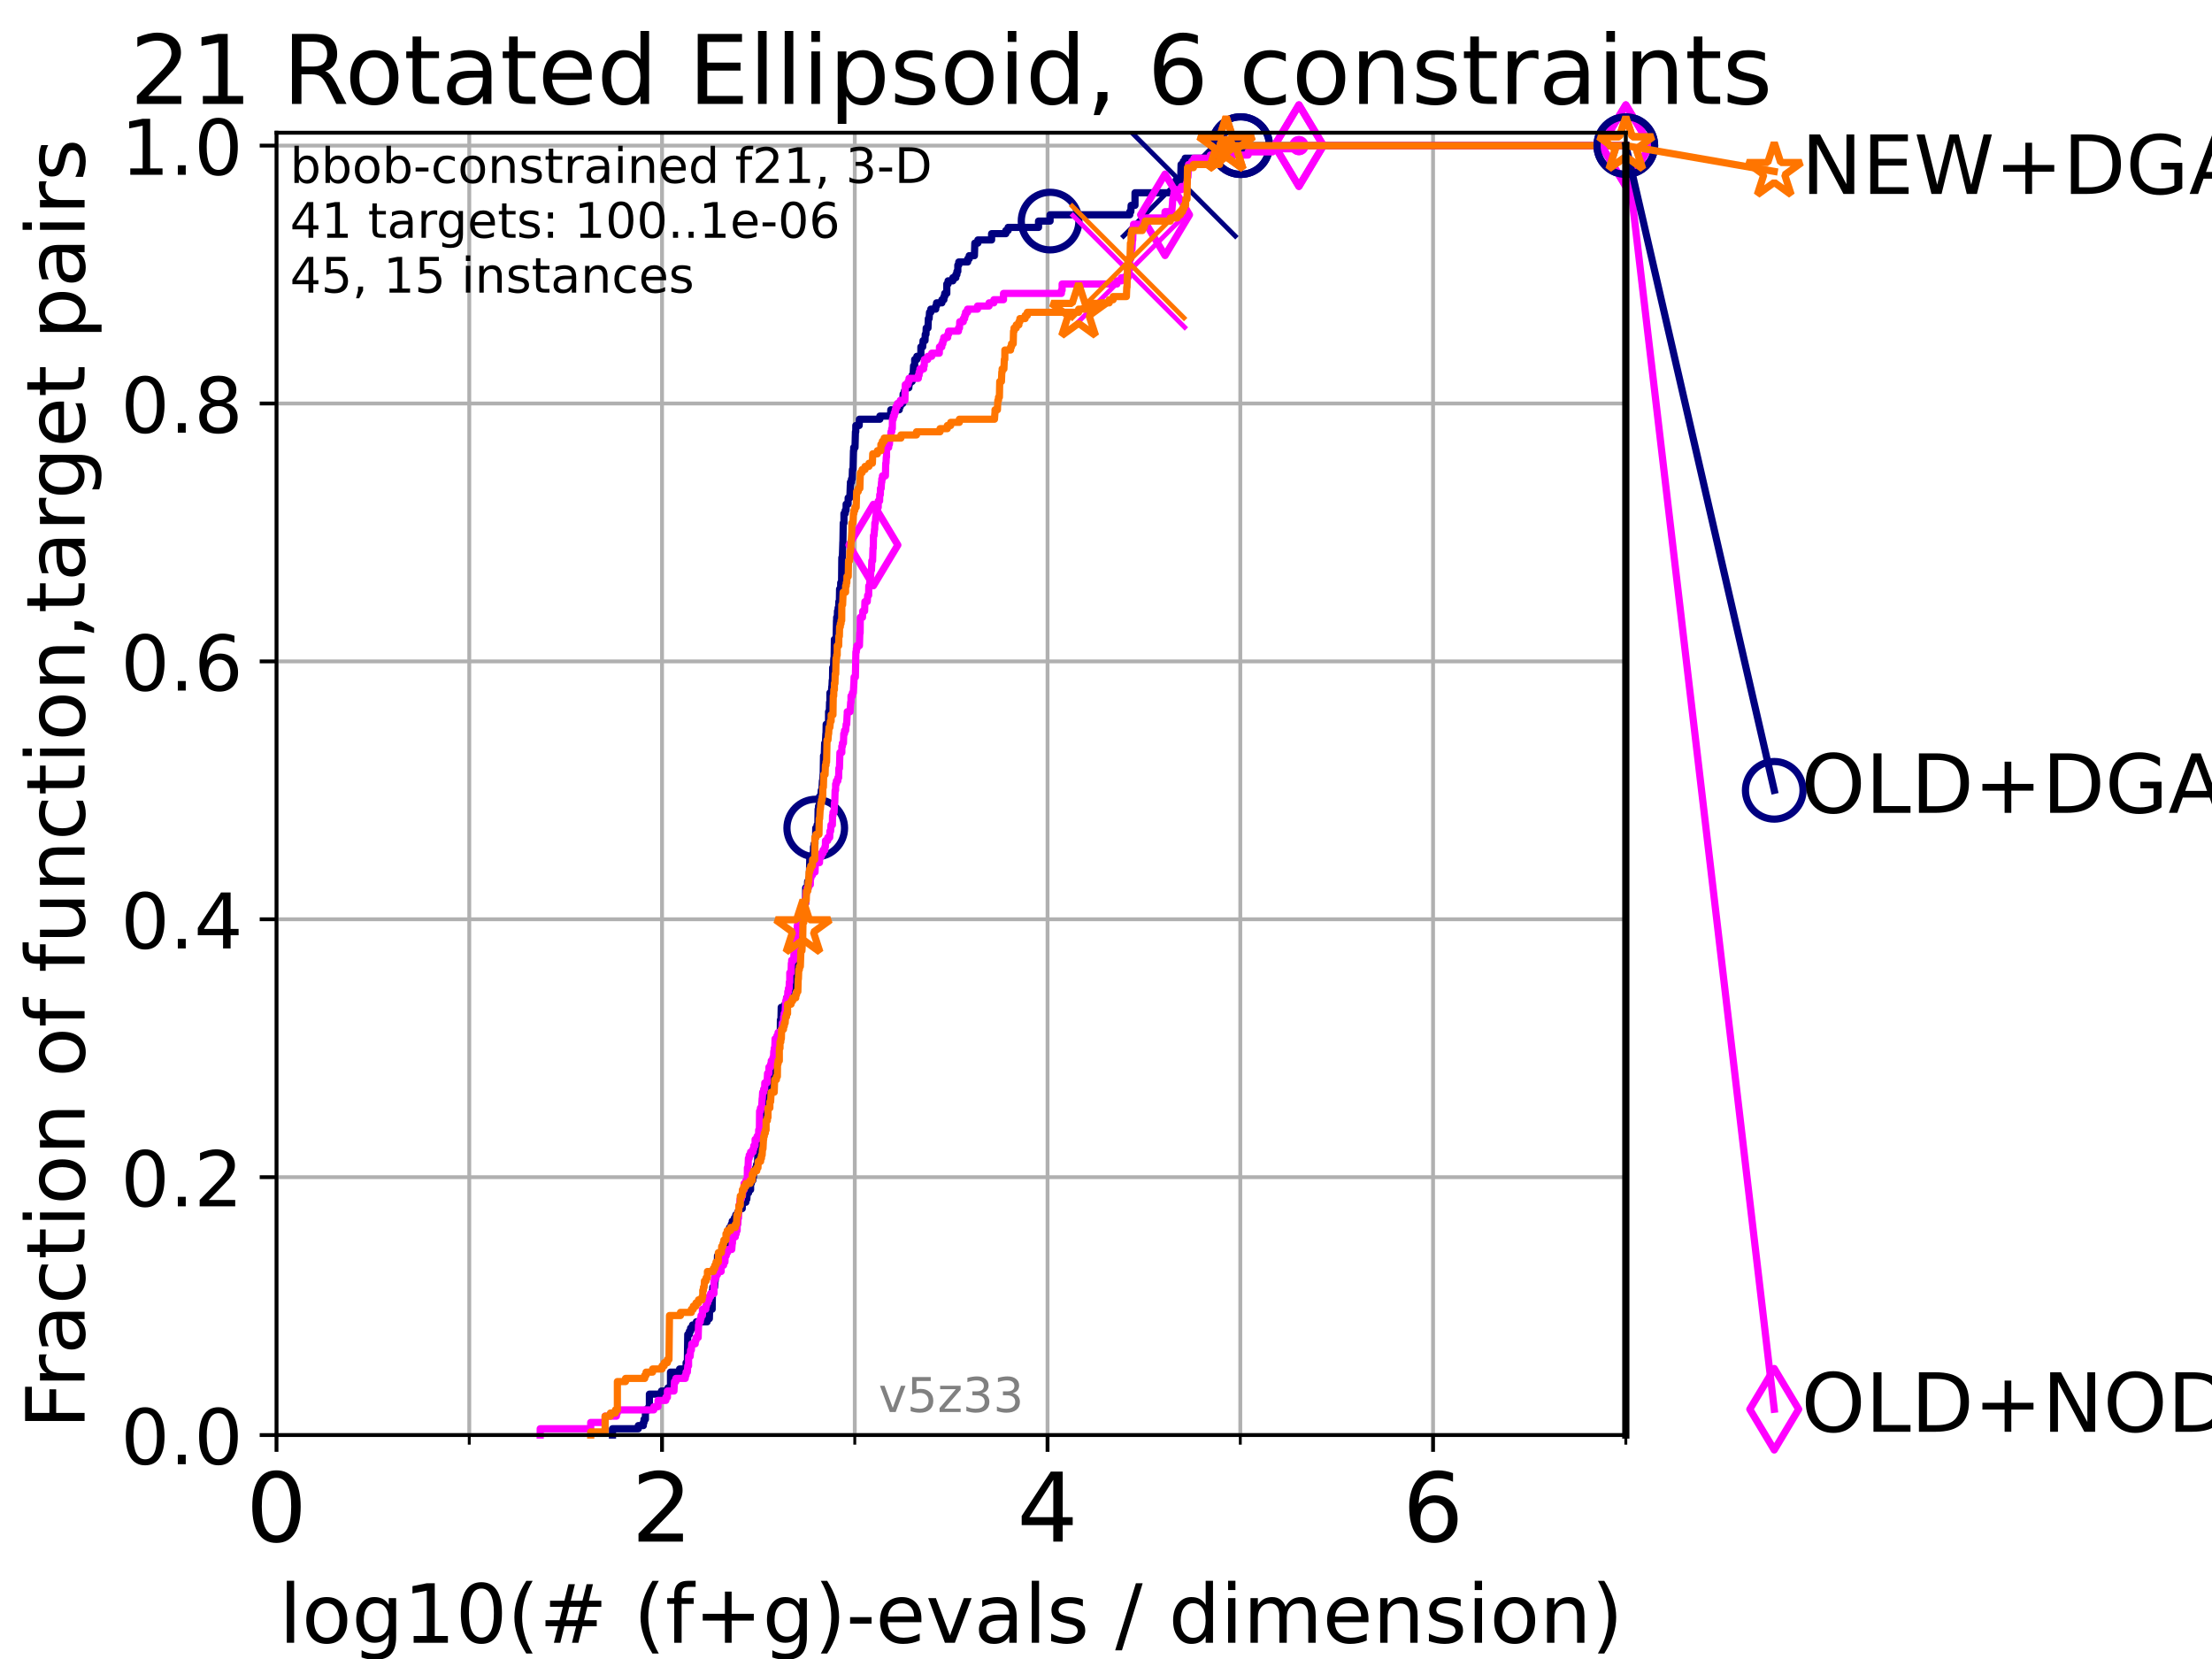 <?xml version="1.0" encoding="utf-8" standalone="no"?>
<!DOCTYPE svg PUBLIC "-//W3C//DTD SVG 1.1//EN"
  "http://www.w3.org/Graphics/SVG/1.1/DTD/svg11.dtd">
<!-- Created with matplotlib (https://matplotlib.org/) -->
<svg height="345.6pt" version="1.1" viewBox="0 0 460.8 345.6" width="460.8pt" xmlns="http://www.w3.org/2000/svg" xmlns:xlink="http://www.w3.org/1999/xlink">
 <defs>
  <style type="text/css">*{stroke-linecap:butt;stroke-linejoin:round;}</style>
 </defs>
 <g id="figure_1">
  <g id="patch_1">
   <path d="M 0 345.6 
L 460.8 345.6 
L 460.8 0 
L 0 0 
z
" style="fill:#ffffff;"/>
  </g>
  <g id="axes_1">
   <g id="patch_2">
    <path d="M 57.6 298.944 
L 338.688 298.944 
L 338.688 27.648 
L 57.6 27.648 
z
" style="fill:#ffffff;"/>
   </g>
   <g id="matplotlib.axis_1">
    <g id="xtick_1">
     <g id="line2d_1">
      <path clip-path="url(#p993d25c846)" d="M 57.6 298.944 
L 57.6 27.648 
" style="fill:none;stroke:#b0b0b0;stroke-linecap:square;stroke-width:0.8;"/>
     </g>
     <g id="line2d_2">
      <defs>
       <path d="M 0 0 
L 0 3.5 
" id="mabca7eb82a" style="stroke:#000000;stroke-width:0.8;"/>
      </defs>
      <g>
       <use style="stroke:#000000;stroke-width:0.8;" x="57.6" xlink:href="#mabca7eb82a" y="298.944"/>
      </g>
     </g>
     <g id="text_1">
      <!-- 0 -->
      <g transform="translate(51.237 321.141)scale(0.2 -0.2)">
       <defs>
        <path d="M 31.781 66.406 
Q 24.172 66.406 20.328 58.906 
Q 16.5 51.422 16.5 36.375 
Q 16.5 21.391 20.328 13.891 
Q 24.172 6.391 31.781 6.391 
Q 39.453 6.391 43.281 13.891 
Q 47.125 21.391 47.125 36.375 
Q 47.125 51.422 43.281 58.906 
Q 39.453 66.406 31.781 66.406 
z
M 31.781 74.219 
Q 44.047 74.219 50.516 64.516 
Q 56.984 54.828 56.984 36.375 
Q 56.984 17.969 50.516 8.266 
Q 44.047 -1.422 31.781 -1.422 
Q 19.531 -1.422 13.062 8.266 
Q 6.594 17.969 6.594 36.375 
Q 6.594 54.828 13.062 64.516 
Q 19.531 74.219 31.781 74.219 
z
" id="DejaVuSans-48"/>
       </defs>
       <use xlink:href="#DejaVuSans-48"/>
      </g>
     </g>
    </g>
    <g id="xtick_2">
     <g id="line2d_3">
      <path clip-path="url(#p993d25c846)" d="M 137.911 298.944 
L 137.911 27.648 
" style="fill:none;stroke:#b0b0b0;stroke-linecap:square;stroke-width:0.8;"/>
     </g>
     <g id="line2d_4">
      <g>
       <use style="stroke:#000000;stroke-width:0.8;" x="137.911" xlink:href="#mabca7eb82a" y="298.944"/>
      </g>
     </g>
     <g id="text_2">
      <!-- 2 -->
      <g transform="translate(131.548 321.141)scale(0.2 -0.2)">
       <defs>
        <path d="M 19.188 8.297 
L 53.609 8.297 
L 53.609 0 
L 7.328 0 
L 7.328 8.297 
Q 12.938 14.109 22.625 23.891 
Q 32.328 33.688 34.812 36.531 
Q 39.547 41.844 41.422 45.531 
Q 43.312 49.219 43.312 52.781 
Q 43.312 58.594 39.234 62.25 
Q 35.156 65.922 28.609 65.922 
Q 23.969 65.922 18.812 64.312 
Q 13.672 62.703 7.812 59.422 
L 7.812 69.391 
Q 13.766 71.781 18.938 73 
Q 24.125 74.219 28.422 74.219 
Q 39.75 74.219 46.484 68.547 
Q 53.219 62.891 53.219 53.422 
Q 53.219 48.922 51.531 44.891 
Q 49.859 40.875 45.406 35.406 
Q 44.188 33.984 37.641 27.219 
Q 31.109 20.453 19.188 8.297 
z
" id="DejaVuSans-50"/>
       </defs>
       <use xlink:href="#DejaVuSans-50"/>
      </g>
     </g>
    </g>
    <g id="xtick_3">
     <g id="line2d_5">
      <path clip-path="url(#p993d25c846)" d="M 218.222 298.944 
L 218.222 27.648 
" style="fill:none;stroke:#b0b0b0;stroke-linecap:square;stroke-width:0.8;"/>
     </g>
     <g id="line2d_6">
      <g>
       <use style="stroke:#000000;stroke-width:0.8;" x="218.222" xlink:href="#mabca7eb82a" y="298.944"/>
      </g>
     </g>
     <g id="text_3">
      <!-- 4 -->
      <g transform="translate(211.859 321.141)scale(0.2 -0.2)">
       <defs>
        <path d="M 37.797 64.312 
L 12.891 25.391 
L 37.797 25.391 
z
M 35.203 72.906 
L 47.609 72.906 
L 47.609 25.391 
L 58.016 25.391 
L 58.016 17.188 
L 47.609 17.188 
L 47.609 0 
L 37.797 0 
L 37.797 17.188 
L 4.891 17.188 
L 4.891 26.703 
z
" id="DejaVuSans-52"/>
       </defs>
       <use xlink:href="#DejaVuSans-52"/>
      </g>
     </g>
    </g>
    <g id="xtick_4">
     <g id="line2d_7">
      <path clip-path="url(#p993d25c846)" d="M 298.533 298.944 
L 298.533 27.648 
" style="fill:none;stroke:#b0b0b0;stroke-linecap:square;stroke-width:0.8;"/>
     </g>
     <g id="line2d_8">
      <g>
       <use style="stroke:#000000;stroke-width:0.8;" x="298.533" xlink:href="#mabca7eb82a" y="298.944"/>
      </g>
     </g>
     <g id="text_4">
      <!-- 6 -->
      <g transform="translate(292.17 321.141)scale(0.2 -0.2)">
       <defs>
        <path d="M 33.016 40.375 
Q 26.375 40.375 22.484 35.828 
Q 18.609 31.297 18.609 23.391 
Q 18.609 15.531 22.484 10.953 
Q 26.375 6.391 33.016 6.391 
Q 39.656 6.391 43.531 10.953 
Q 47.406 15.531 47.406 23.391 
Q 47.406 31.297 43.531 35.828 
Q 39.656 40.375 33.016 40.375 
z
M 52.594 71.297 
L 52.594 62.312 
Q 48.875 64.062 45.094 64.984 
Q 41.312 65.922 37.594 65.922 
Q 27.828 65.922 22.672 59.328 
Q 17.531 52.734 16.797 39.406 
Q 19.672 43.656 24.016 45.922 
Q 28.375 48.188 33.594 48.188 
Q 44.578 48.188 50.953 41.516 
Q 57.328 34.859 57.328 23.391 
Q 57.328 12.156 50.688 5.359 
Q 44.047 -1.422 33.016 -1.422 
Q 20.359 -1.422 13.672 8.266 
Q 6.984 17.969 6.984 36.375 
Q 6.984 53.656 15.188 63.938 
Q 23.391 74.219 37.203 74.219 
Q 40.922 74.219 44.703 73.484 
Q 48.484 72.75 52.594 71.297 
z
" id="DejaVuSans-54"/>
       </defs>
       <use xlink:href="#DejaVuSans-54"/>
      </g>
     </g>
    </g>
    <g id="xtick_5">
     <g id="line2d_9">
      <path clip-path="url(#p993d25c846)" d="M 97.755 298.944 
L 97.755 27.648 
" style="fill:none;stroke:#b0b0b0;stroke-linecap:square;stroke-width:0.8;"/>
     </g>
     <g id="line2d_10">
      <defs>
       <path d="M 0 0 
L 0 2 
" id="m528df94e10" style="stroke:#000000;stroke-width:0.6;"/>
      </defs>
      <g>
       <use style="stroke:#000000;stroke-width:0.6;" x="97.755" xlink:href="#m528df94e10" y="298.944"/>
      </g>
     </g>
    </g>
    <g id="xtick_6">
     <g id="line2d_11">
      <path clip-path="url(#p993d25c846)" d="M 178.066 298.944 
L 178.066 27.648 
" style="fill:none;stroke:#b0b0b0;stroke-linecap:square;stroke-width:0.8;"/>
     </g>
     <g id="line2d_12">
      <g>
       <use style="stroke:#000000;stroke-width:0.6;" x="178.066" xlink:href="#m528df94e10" y="298.944"/>
      </g>
     </g>
    </g>
    <g id="xtick_7">
     <g id="line2d_13">
      <path clip-path="url(#p993d25c846)" d="M 258.377 298.944 
L 258.377 27.648 
" style="fill:none;stroke:#b0b0b0;stroke-linecap:square;stroke-width:0.8;"/>
     </g>
     <g id="line2d_14">
      <g>
       <use style="stroke:#000000;stroke-width:0.6;" x="258.377" xlink:href="#m528df94e10" y="298.944"/>
      </g>
     </g>
    </g>
    <g id="xtick_8">
     <g id="line2d_15">
      <path clip-path="url(#p993d25c846)" d="M 338.688 298.944 
L 338.688 27.648 
" style="fill:none;stroke:#b0b0b0;stroke-linecap:square;stroke-width:0.8;"/>
     </g>
     <g id="line2d_16">
      <g>
       <use style="stroke:#000000;stroke-width:0.6;" x="338.688" xlink:href="#m528df94e10" y="298.944"/>
      </g>
     </g>
    </g>
    <g id="text_5">
     <!-- log10(# (f+g)-evals / dimension) -->
     <g transform="translate(58.145 342.218)scale(0.17 -0.17)">
      <defs>
       <path d="M 9.422 75.984 
L 18.406 75.984 
L 18.406 0 
L 9.422 0 
z
" id="DejaVuSans-108"/>
       <path d="M 30.609 48.391 
Q 23.391 48.391 19.188 42.75 
Q 14.984 37.109 14.984 27.297 
Q 14.984 17.484 19.156 11.844 
Q 23.344 6.203 30.609 6.203 
Q 37.797 6.203 41.984 11.859 
Q 46.188 17.531 46.188 27.297 
Q 46.188 37.016 41.984 42.703 
Q 37.797 48.391 30.609 48.391 
z
M 30.609 56 
Q 42.328 56 49.016 48.375 
Q 55.719 40.766 55.719 27.297 
Q 55.719 13.875 49.016 6.219 
Q 42.328 -1.422 30.609 -1.422 
Q 18.844 -1.422 12.172 6.219 
Q 5.516 13.875 5.516 27.297 
Q 5.516 40.766 12.172 48.375 
Q 18.844 56 30.609 56 
z
" id="DejaVuSans-111"/>
       <path d="M 45.406 27.984 
Q 45.406 37.75 41.375 43.109 
Q 37.359 48.484 30.078 48.484 
Q 22.859 48.484 18.828 43.109 
Q 14.797 37.75 14.797 27.984 
Q 14.797 18.266 18.828 12.891 
Q 22.859 7.516 30.078 7.516 
Q 37.359 7.516 41.375 12.891 
Q 45.406 18.266 45.406 27.984 
z
M 54.391 6.781 
Q 54.391 -7.172 48.188 -13.984 
Q 42 -20.797 29.203 -20.797 
Q 24.469 -20.797 20.266 -20.094 
Q 16.062 -19.391 12.109 -17.922 
L 12.109 -9.188 
Q 16.062 -11.328 19.922 -12.344 
Q 23.781 -13.375 27.781 -13.375 
Q 36.625 -13.375 41.016 -8.766 
Q 45.406 -4.156 45.406 5.172 
L 45.406 9.625 
Q 42.625 4.781 38.281 2.391 
Q 33.938 0 27.875 0 
Q 17.828 0 11.672 7.656 
Q 5.516 15.328 5.516 27.984 
Q 5.516 40.672 11.672 48.328 
Q 17.828 56 27.875 56 
Q 33.938 56 38.281 53.609 
Q 42.625 51.219 45.406 46.391 
L 45.406 54.688 
L 54.391 54.688 
z
" id="DejaVuSans-103"/>
       <path d="M 12.406 8.297 
L 28.516 8.297 
L 28.516 63.922 
L 10.984 60.406 
L 10.984 69.391 
L 28.422 72.906 
L 38.281 72.906 
L 38.281 8.297 
L 54.391 8.297 
L 54.391 0 
L 12.406 0 
z
" id="DejaVuSans-49"/>
       <path d="M 31 75.875 
Q 24.469 64.656 21.281 53.656 
Q 18.109 42.672 18.109 31.391 
Q 18.109 20.125 21.312 9.062 
Q 24.516 -2 31 -13.188 
L 23.188 -13.188 
Q 15.875 -1.703 12.234 9.375 
Q 8.594 20.453 8.594 31.391 
Q 8.594 42.281 12.203 53.312 
Q 15.828 64.359 23.188 75.875 
z
" id="DejaVuSans-40"/>
       <path d="M 51.125 44 
L 36.922 44 
L 32.812 27.688 
L 47.125 27.688 
z
M 43.797 71.781 
L 38.719 51.516 
L 52.984 51.516 
L 58.109 71.781 
L 65.922 71.781 
L 60.891 51.516 
L 76.125 51.516 
L 76.125 44 
L 58.984 44 
L 54.984 27.688 
L 70.516 27.688 
L 70.516 20.219 
L 53.078 20.219 
L 48 0 
L 40.188 0 
L 45.219 20.219 
L 30.906 20.219 
L 25.875 0 
L 18.016 0 
L 23.094 20.219 
L 7.719 20.219 
L 7.719 27.688 
L 24.906 27.688 
L 29 44 
L 13.281 44 
L 13.281 51.516 
L 30.906 51.516 
L 35.891 71.781 
z
" id="DejaVuSans-35"/>
       <path id="DejaVuSans-32"/>
       <path d="M 37.109 75.984 
L 37.109 68.5 
L 28.516 68.5 
Q 23.688 68.5 21.797 66.547 
Q 19.922 64.594 19.922 59.516 
L 19.922 54.688 
L 34.719 54.688 
L 34.719 47.703 
L 19.922 47.703 
L 19.922 0 
L 10.891 0 
L 10.891 47.703 
L 2.297 47.703 
L 2.297 54.688 
L 10.891 54.688 
L 10.891 58.5 
Q 10.891 67.625 15.141 71.797 
Q 19.391 75.984 28.609 75.984 
z
" id="DejaVuSans-102"/>
       <path d="M 46 62.703 
L 46 35.5 
L 73.188 35.5 
L 73.188 27.203 
L 46 27.203 
L 46 0 
L 37.797 0 
L 37.797 27.203 
L 10.594 27.203 
L 10.594 35.5 
L 37.797 35.5 
L 37.797 62.703 
z
" id="DejaVuSans-43"/>
       <path d="M 8.016 75.875 
L 15.828 75.875 
Q 23.141 64.359 26.781 53.312 
Q 30.422 42.281 30.422 31.391 
Q 30.422 20.453 26.781 9.375 
Q 23.141 -1.703 15.828 -13.188 
L 8.016 -13.188 
Q 14.5 -2 17.703 9.062 
Q 20.906 20.125 20.906 31.391 
Q 20.906 42.672 17.703 53.656 
Q 14.5 64.656 8.016 75.875 
z
" id="DejaVuSans-41"/>
       <path d="M 4.891 31.391 
L 31.203 31.391 
L 31.203 23.391 
L 4.891 23.391 
z
" id="DejaVuSans-45"/>
       <path d="M 56.203 29.594 
L 56.203 25.203 
L 14.891 25.203 
Q 15.484 15.922 20.484 11.062 
Q 25.484 6.203 34.422 6.203 
Q 39.594 6.203 44.453 7.469 
Q 49.312 8.734 54.109 11.281 
L 54.109 2.781 
Q 49.266 0.734 44.188 -0.344 
Q 39.109 -1.422 33.891 -1.422 
Q 20.797 -1.422 13.156 6.188 
Q 5.516 13.812 5.516 26.812 
Q 5.516 40.234 12.766 48.109 
Q 20.016 56 32.328 56 
Q 43.359 56 49.781 48.891 
Q 56.203 41.797 56.203 29.594 
z
M 47.219 32.234 
Q 47.125 39.594 43.094 43.984 
Q 39.062 48.391 32.422 48.391 
Q 24.906 48.391 20.391 44.141 
Q 15.875 39.891 15.188 32.172 
z
" id="DejaVuSans-101"/>
       <path d="M 2.984 54.688 
L 12.5 54.688 
L 29.594 8.797 
L 46.688 54.688 
L 56.203 54.688 
L 35.688 0 
L 23.484 0 
z
" id="DejaVuSans-118"/>
       <path d="M 34.281 27.484 
Q 23.391 27.484 19.188 25 
Q 14.984 22.516 14.984 16.5 
Q 14.984 11.719 18.141 8.906 
Q 21.297 6.109 26.703 6.109 
Q 34.188 6.109 38.703 11.406 
Q 43.219 16.703 43.219 25.484 
L 43.219 27.484 
z
M 52.203 31.203 
L 52.203 0 
L 43.219 0 
L 43.219 8.297 
Q 40.141 3.328 35.547 0.953 
Q 30.953 -1.422 24.312 -1.422 
Q 15.922 -1.422 10.953 3.297 
Q 6 8.016 6 15.922 
Q 6 25.141 12.172 29.828 
Q 18.359 34.516 30.609 34.516 
L 43.219 34.516 
L 43.219 35.406 
Q 43.219 41.609 39.141 45 
Q 35.062 48.391 27.688 48.391 
Q 23 48.391 18.547 47.266 
Q 14.109 46.141 10.016 43.891 
L 10.016 52.203 
Q 14.938 54.109 19.578 55.047 
Q 24.219 56 28.609 56 
Q 40.484 56 46.344 49.844 
Q 52.203 43.703 52.203 31.203 
z
" id="DejaVuSans-97"/>
       <path d="M 44.281 53.078 
L 44.281 44.578 
Q 40.484 46.531 36.375 47.5 
Q 32.281 48.484 27.875 48.484 
Q 21.188 48.484 17.844 46.438 
Q 14.5 44.391 14.5 40.281 
Q 14.5 37.156 16.891 35.375 
Q 19.281 33.594 26.516 31.984 
L 29.594 31.297 
Q 39.156 29.25 43.188 25.516 
Q 47.219 21.781 47.219 15.094 
Q 47.219 7.469 41.188 3.016 
Q 35.156 -1.422 24.609 -1.422 
Q 20.219 -1.422 15.453 -0.562 
Q 10.688 0.297 5.422 2 
L 5.422 11.281 
Q 10.406 8.688 15.234 7.391 
Q 20.062 6.109 24.812 6.109 
Q 31.156 6.109 34.562 8.281 
Q 37.984 10.453 37.984 14.406 
Q 37.984 18.062 35.516 20.016 
Q 33.062 21.969 24.703 23.781 
L 21.578 24.516 
Q 13.234 26.266 9.516 29.906 
Q 5.812 33.547 5.812 39.891 
Q 5.812 47.609 11.281 51.797 
Q 16.75 56 26.812 56 
Q 31.781 56 36.172 55.266 
Q 40.578 54.547 44.281 53.078 
z
" id="DejaVuSans-115"/>
       <path d="M 25.391 72.906 
L 33.688 72.906 
L 8.297 -9.281 
L 0 -9.281 
z
" id="DejaVuSans-47"/>
       <path d="M 45.406 46.391 
L 45.406 75.984 
L 54.391 75.984 
L 54.391 0 
L 45.406 0 
L 45.406 8.203 
Q 42.578 3.328 38.25 0.953 
Q 33.938 -1.422 27.875 -1.422 
Q 17.969 -1.422 11.734 6.484 
Q 5.516 14.406 5.516 27.297 
Q 5.516 40.188 11.734 48.094 
Q 17.969 56 27.875 56 
Q 33.938 56 38.25 53.625 
Q 42.578 51.266 45.406 46.391 
z
M 14.797 27.297 
Q 14.797 17.391 18.875 11.75 
Q 22.953 6.109 30.078 6.109 
Q 37.203 6.109 41.297 11.75 
Q 45.406 17.391 45.406 27.297 
Q 45.406 37.203 41.297 42.844 
Q 37.203 48.484 30.078 48.484 
Q 22.953 48.484 18.875 42.844 
Q 14.797 37.203 14.797 27.297 
z
" id="DejaVuSans-100"/>
       <path d="M 9.422 54.688 
L 18.406 54.688 
L 18.406 0 
L 9.422 0 
z
M 9.422 75.984 
L 18.406 75.984 
L 18.406 64.594 
L 9.422 64.594 
z
" id="DejaVuSans-105"/>
       <path d="M 52 44.188 
Q 55.375 50.25 60.062 53.125 
Q 64.75 56 71.094 56 
Q 79.641 56 84.281 50.016 
Q 88.922 44.047 88.922 33.016 
L 88.922 0 
L 79.891 0 
L 79.891 32.719 
Q 79.891 40.578 77.094 44.375 
Q 74.312 48.188 68.609 48.188 
Q 61.625 48.188 57.562 43.547 
Q 53.516 38.922 53.516 30.906 
L 53.516 0 
L 44.484 0 
L 44.484 32.719 
Q 44.484 40.625 41.703 44.406 
Q 38.922 48.188 33.109 48.188 
Q 26.219 48.188 22.156 43.531 
Q 18.109 38.875 18.109 30.906 
L 18.109 0 
L 9.078 0 
L 9.078 54.688 
L 18.109 54.688 
L 18.109 46.188 
Q 21.188 51.219 25.484 53.609 
Q 29.781 56 35.688 56 
Q 41.656 56 45.828 52.969 
Q 50 49.953 52 44.188 
z
" id="DejaVuSans-109"/>
       <path d="M 54.891 33.016 
L 54.891 0 
L 45.906 0 
L 45.906 32.719 
Q 45.906 40.484 42.875 44.328 
Q 39.844 48.188 33.797 48.188 
Q 26.516 48.188 22.312 43.547 
Q 18.109 38.922 18.109 30.906 
L 18.109 0 
L 9.078 0 
L 9.078 54.688 
L 18.109 54.688 
L 18.109 46.188 
Q 21.344 51.125 25.703 53.562 
Q 30.078 56 35.797 56 
Q 45.219 56 50.047 50.172 
Q 54.891 44.344 54.891 33.016 
z
" id="DejaVuSans-110"/>
      </defs>
      <use xlink:href="#DejaVuSans-108"/>
      <use x="27.783" xlink:href="#DejaVuSans-111"/>
      <use x="88.965" xlink:href="#DejaVuSans-103"/>
      <use x="152.441" xlink:href="#DejaVuSans-49"/>
      <use x="216.064" xlink:href="#DejaVuSans-48"/>
      <use x="279.688" xlink:href="#DejaVuSans-40"/>
      <use x="318.701" xlink:href="#DejaVuSans-35"/>
      <use x="402.49" xlink:href="#DejaVuSans-32"/>
      <use x="434.277" xlink:href="#DejaVuSans-40"/>
      <use x="473.291" xlink:href="#DejaVuSans-102"/>
      <use x="508.496" xlink:href="#DejaVuSans-43"/>
      <use x="592.285" xlink:href="#DejaVuSans-103"/>
      <use x="655.762" xlink:href="#DejaVuSans-41"/>
      <use x="694.775" xlink:href="#DejaVuSans-45"/>
      <use x="730.859" xlink:href="#DejaVuSans-101"/>
      <use x="792.383" xlink:href="#DejaVuSans-118"/>
      <use x="851.562" xlink:href="#DejaVuSans-97"/>
      <use x="912.842" xlink:href="#DejaVuSans-108"/>
      <use x="940.625" xlink:href="#DejaVuSans-115"/>
      <use x="992.725" xlink:href="#DejaVuSans-32"/>
      <use x="1024.512" xlink:href="#DejaVuSans-47"/>
      <use x="1058.203" xlink:href="#DejaVuSans-32"/>
      <use x="1089.99" xlink:href="#DejaVuSans-100"/>
      <use x="1153.467" xlink:href="#DejaVuSans-105"/>
      <use x="1181.25" xlink:href="#DejaVuSans-109"/>
      <use x="1278.662" xlink:href="#DejaVuSans-101"/>
      <use x="1340.186" xlink:href="#DejaVuSans-110"/>
      <use x="1403.564" xlink:href="#DejaVuSans-115"/>
      <use x="1455.664" xlink:href="#DejaVuSans-105"/>
      <use x="1483.447" xlink:href="#DejaVuSans-111"/>
      <use x="1544.629" xlink:href="#DejaVuSans-110"/>
      <use x="1608.008" xlink:href="#DejaVuSans-41"/>
     </g>
    </g>
   </g>
   <g id="matplotlib.axis_2">
    <g id="ytick_1">
     <g id="line2d_17">
      <path clip-path="url(#p993d25c846)" d="M 57.6 298.944 
L 338.688 298.944 
" style="fill:none;stroke:#b0b0b0;stroke-linecap:square;stroke-width:0.8;"/>
     </g>
     <g id="line2d_18">
      <defs>
       <path d="M 0 0 
L -3.5 0 
" id="m6d49b41b6e" style="stroke:#000000;stroke-width:0.8;"/>
      </defs>
      <g>
       <use style="stroke:#000000;stroke-width:0.8;" x="57.6" xlink:href="#m6d49b41b6e" y="298.944"/>
      </g>
     </g>
     <g id="text_6">
      <!-- 0.0 -->
      <g transform="translate(25.155 305.023)scale(0.16 -0.16)">
       <defs>
        <path d="M 10.688 12.406 
L 21 12.406 
L 21 0 
L 10.688 0 
z
" id="DejaVuSans-46"/>
       </defs>
       <use xlink:href="#DejaVuSans-48"/>
       <use x="63.623" xlink:href="#DejaVuSans-46"/>
       <use x="95.41" xlink:href="#DejaVuSans-48"/>
      </g>
     </g>
    </g>
    <g id="ytick_2">
     <g id="line2d_19">
      <path clip-path="url(#p993d25c846)" d="M 57.6 245.222 
L 338.688 245.222 
" style="fill:none;stroke:#b0b0b0;stroke-linecap:square;stroke-width:0.8;"/>
     </g>
     <g id="line2d_20">
      <g>
       <use style="stroke:#000000;stroke-width:0.8;" x="57.6" xlink:href="#m6d49b41b6e" y="245.222"/>
      </g>
     </g>
     <g id="text_7">
      <!-- 0.2 -->
      <g transform="translate(25.155 251.301)scale(0.16 -0.16)">
       <use xlink:href="#DejaVuSans-48"/>
       <use x="63.623" xlink:href="#DejaVuSans-46"/>
       <use x="95.41" xlink:href="#DejaVuSans-50"/>
      </g>
     </g>
    </g>
    <g id="ytick_3">
     <g id="line2d_21">
      <path clip-path="url(#p993d25c846)" d="M 57.6 191.5 
L 338.688 191.5 
" style="fill:none;stroke:#b0b0b0;stroke-linecap:square;stroke-width:0.8;"/>
     </g>
     <g id="line2d_22">
      <g>
       <use style="stroke:#000000;stroke-width:0.8;" x="57.6" xlink:href="#m6d49b41b6e" y="191.5"/>
      </g>
     </g>
     <g id="text_8">
      <!-- 0.4 -->
      <g transform="translate(25.155 197.579)scale(0.16 -0.16)">
       <use xlink:href="#DejaVuSans-48"/>
       <use x="63.623" xlink:href="#DejaVuSans-46"/>
       <use x="95.41" xlink:href="#DejaVuSans-52"/>
      </g>
     </g>
    </g>
    <g id="ytick_4">
     <g id="line2d_23">
      <path clip-path="url(#p993d25c846)" d="M 57.6 137.778 
L 338.688 137.778 
" style="fill:none;stroke:#b0b0b0;stroke-linecap:square;stroke-width:0.8;"/>
     </g>
     <g id="line2d_24">
      <g>
       <use style="stroke:#000000;stroke-width:0.8;" x="57.6" xlink:href="#m6d49b41b6e" y="137.778"/>
      </g>
     </g>
     <g id="text_9">
      <!-- 0.6 -->
      <g transform="translate(25.155 143.857)scale(0.16 -0.16)">
       <use xlink:href="#DejaVuSans-48"/>
       <use x="63.623" xlink:href="#DejaVuSans-46"/>
       <use x="95.41" xlink:href="#DejaVuSans-54"/>
      </g>
     </g>
    </g>
    <g id="ytick_5">
     <g id="line2d_25">
      <path clip-path="url(#p993d25c846)" d="M 57.6 84.056 
L 338.688 84.056 
" style="fill:none;stroke:#b0b0b0;stroke-linecap:square;stroke-width:0.8;"/>
     </g>
     <g id="line2d_26">
      <g>
       <use style="stroke:#000000;stroke-width:0.8;" x="57.6" xlink:href="#m6d49b41b6e" y="84.056"/>
      </g>
     </g>
     <g id="text_10">
      <!-- 0.8 -->
      <g transform="translate(25.155 90.135)scale(0.16 -0.16)">
       <defs>
        <path d="M 31.781 34.625 
Q 24.75 34.625 20.719 30.859 
Q 16.703 27.094 16.703 20.516 
Q 16.703 13.922 20.719 10.156 
Q 24.75 6.391 31.781 6.391 
Q 38.812 6.391 42.859 10.172 
Q 46.922 13.969 46.922 20.516 
Q 46.922 27.094 42.891 30.859 
Q 38.875 34.625 31.781 34.625 
z
M 21.922 38.812 
Q 15.578 40.375 12.031 44.719 
Q 8.5 49.078 8.5 55.328 
Q 8.5 64.062 14.719 69.141 
Q 20.953 74.219 31.781 74.219 
Q 42.672 74.219 48.875 69.141 
Q 55.078 64.062 55.078 55.328 
Q 55.078 49.078 51.531 44.719 
Q 48 40.375 41.703 38.812 
Q 48.828 37.156 52.797 32.312 
Q 56.781 27.484 56.781 20.516 
Q 56.781 9.906 50.312 4.234 
Q 43.844 -1.422 31.781 -1.422 
Q 19.734 -1.422 13.25 4.234 
Q 6.781 9.906 6.781 20.516 
Q 6.781 27.484 10.781 32.312 
Q 14.797 37.156 21.922 38.812 
z
M 18.312 54.391 
Q 18.312 48.734 21.844 45.562 
Q 25.391 42.391 31.781 42.391 
Q 38.141 42.391 41.719 45.562 
Q 45.312 48.734 45.312 54.391 
Q 45.312 60.062 41.719 63.234 
Q 38.141 66.406 31.781 66.406 
Q 25.391 66.406 21.844 63.234 
Q 18.312 60.062 18.312 54.391 
z
" id="DejaVuSans-56"/>
       </defs>
       <use xlink:href="#DejaVuSans-48"/>
       <use x="63.623" xlink:href="#DejaVuSans-46"/>
       <use x="95.41" xlink:href="#DejaVuSans-56"/>
      </g>
     </g>
    </g>
    <g id="ytick_6">
     <g id="line2d_27">
      <path clip-path="url(#p993d25c846)" d="M 57.6 30.334 
L 338.688 30.334 
" style="fill:none;stroke:#b0b0b0;stroke-linecap:square;stroke-width:0.8;"/>
     </g>
     <g id="line2d_28">
      <g>
       <use style="stroke:#000000;stroke-width:0.8;" x="57.6" xlink:href="#m6d49b41b6e" y="30.334"/>
      </g>
     </g>
     <g id="text_11">
      <!-- 1.0 -->
      <g transform="translate(25.155 36.413)scale(0.16 -0.16)">
       <use xlink:href="#DejaVuSans-49"/>
       <use x="63.623" xlink:href="#DejaVuSans-46"/>
       <use x="95.41" xlink:href="#DejaVuSans-48"/>
      </g>
     </g>
    </g>
    <g id="text_12">
     <!-- Fraction of function,target pairs -->
     <g transform="translate(17.62 297.681)rotate(-90)scale(0.17 -0.17)">
      <defs>
       <path d="M 9.812 72.906 
L 51.703 72.906 
L 51.703 64.594 
L 19.672 64.594 
L 19.672 43.109 
L 48.578 43.109 
L 48.578 34.812 
L 19.672 34.812 
L 19.672 0 
L 9.812 0 
z
" id="DejaVuSans-70"/>
       <path d="M 41.109 46.297 
Q 39.594 47.172 37.812 47.578 
Q 36.031 48 33.891 48 
Q 26.266 48 22.188 43.047 
Q 18.109 38.094 18.109 28.812 
L 18.109 0 
L 9.078 0 
L 9.078 54.688 
L 18.109 54.688 
L 18.109 46.188 
Q 20.953 51.172 25.484 53.578 
Q 30.031 56 36.531 56 
Q 37.453 56 38.578 55.875 
Q 39.703 55.766 41.062 55.516 
z
" id="DejaVuSans-114"/>
       <path d="M 48.781 52.594 
L 48.781 44.188 
Q 44.969 46.297 41.141 47.344 
Q 37.312 48.391 33.406 48.391 
Q 24.656 48.391 19.812 42.844 
Q 14.984 37.312 14.984 27.297 
Q 14.984 17.281 19.812 11.734 
Q 24.656 6.203 33.406 6.203 
Q 37.312 6.203 41.141 7.25 
Q 44.969 8.297 48.781 10.406 
L 48.781 2.094 
Q 45.016 0.344 40.984 -0.531 
Q 36.969 -1.422 32.422 -1.422 
Q 20.062 -1.422 12.781 6.344 
Q 5.516 14.109 5.516 27.297 
Q 5.516 40.672 12.859 48.328 
Q 20.219 56 33.016 56 
Q 37.156 56 41.109 55.141 
Q 45.062 54.297 48.781 52.594 
z
" id="DejaVuSans-99"/>
       <path d="M 18.312 70.219 
L 18.312 54.688 
L 36.812 54.688 
L 36.812 47.703 
L 18.312 47.703 
L 18.312 18.016 
Q 18.312 11.328 20.141 9.422 
Q 21.969 7.516 27.594 7.516 
L 36.812 7.516 
L 36.812 0 
L 27.594 0 
Q 17.188 0 13.234 3.875 
Q 9.281 7.766 9.281 18.016 
L 9.281 47.703 
L 2.688 47.703 
L 2.688 54.688 
L 9.281 54.688 
L 9.281 70.219 
z
" id="DejaVuSans-116"/>
       <path d="M 8.5 21.578 
L 8.5 54.688 
L 17.484 54.688 
L 17.484 21.922 
Q 17.484 14.156 20.5 10.266 
Q 23.531 6.391 29.594 6.391 
Q 36.859 6.391 41.078 11.031 
Q 45.312 15.672 45.312 23.688 
L 45.312 54.688 
L 54.297 54.688 
L 54.297 0 
L 45.312 0 
L 45.312 8.406 
Q 42.047 3.422 37.719 1 
Q 33.406 -1.422 27.688 -1.422 
Q 18.266 -1.422 13.375 4.438 
Q 8.5 10.297 8.5 21.578 
z
M 31.109 56 
z
" id="DejaVuSans-117"/>
       <path d="M 11.719 12.406 
L 22.016 12.406 
L 22.016 4 
L 14.016 -11.625 
L 7.719 -11.625 
L 11.719 4 
z
" id="DejaVuSans-44"/>
       <path d="M 18.109 8.203 
L 18.109 -20.797 
L 9.078 -20.797 
L 9.078 54.688 
L 18.109 54.688 
L 18.109 46.391 
Q 20.953 51.266 25.266 53.625 
Q 29.594 56 35.594 56 
Q 45.562 56 51.781 48.094 
Q 58.016 40.188 58.016 27.297 
Q 58.016 14.406 51.781 6.484 
Q 45.562 -1.422 35.594 -1.422 
Q 29.594 -1.422 25.266 0.953 
Q 20.953 3.328 18.109 8.203 
z
M 48.688 27.297 
Q 48.688 37.203 44.609 42.844 
Q 40.531 48.484 33.406 48.484 
Q 26.266 48.484 22.188 42.844 
Q 18.109 37.203 18.109 27.297 
Q 18.109 17.391 22.188 11.75 
Q 26.266 6.109 33.406 6.109 
Q 40.531 6.109 44.609 11.75 
Q 48.688 17.391 48.688 27.297 
z
" id="DejaVuSans-112"/>
      </defs>
      <use xlink:href="#DejaVuSans-70"/>
      <use x="50.27" xlink:href="#DejaVuSans-114"/>
      <use x="91.383" xlink:href="#DejaVuSans-97"/>
      <use x="152.662" xlink:href="#DejaVuSans-99"/>
      <use x="207.643" xlink:href="#DejaVuSans-116"/>
      <use x="246.852" xlink:href="#DejaVuSans-105"/>
      <use x="274.635" xlink:href="#DejaVuSans-111"/>
      <use x="335.816" xlink:href="#DejaVuSans-110"/>
      <use x="399.195" xlink:href="#DejaVuSans-32"/>
      <use x="430.982" xlink:href="#DejaVuSans-111"/>
      <use x="492.164" xlink:href="#DejaVuSans-102"/>
      <use x="527.369" xlink:href="#DejaVuSans-32"/>
      <use x="559.156" xlink:href="#DejaVuSans-102"/>
      <use x="594.361" xlink:href="#DejaVuSans-117"/>
      <use x="657.74" xlink:href="#DejaVuSans-110"/>
      <use x="721.119" xlink:href="#DejaVuSans-99"/>
      <use x="776.1" xlink:href="#DejaVuSans-116"/>
      <use x="815.309" xlink:href="#DejaVuSans-105"/>
      <use x="843.092" xlink:href="#DejaVuSans-111"/>
      <use x="904.273" xlink:href="#DejaVuSans-110"/>
      <use x="967.652" xlink:href="#DejaVuSans-44"/>
      <use x="999.439" xlink:href="#DejaVuSans-116"/>
      <use x="1038.648" xlink:href="#DejaVuSans-97"/>
      <use x="1099.928" xlink:href="#DejaVuSans-114"/>
      <use x="1139.291" xlink:href="#DejaVuSans-103"/>
      <use x="1202.768" xlink:href="#DejaVuSans-101"/>
      <use x="1264.291" xlink:href="#DejaVuSans-116"/>
      <use x="1303.5" xlink:href="#DejaVuSans-32"/>
      <use x="1335.287" xlink:href="#DejaVuSans-112"/>
      <use x="1398.764" xlink:href="#DejaVuSans-97"/>
      <use x="1460.043" xlink:href="#DejaVuSans-105"/>
      <use x="1487.826" xlink:href="#DejaVuSans-114"/>
      <use x="1528.939" xlink:href="#DejaVuSans-115"/>
     </g>
    </g>
   </g>
   <g id="line2d_29">
    <defs>
     <path d="M 0 1.5 
C 0.398 1.5 0.779 1.342 1.061 1.061 
C 1.342 0.779 1.5 0.398 1.5 0 
C 1.5 -0.398 1.342 -0.779 1.061 -1.061 
C 0.779 -1.342 0.398 -1.5 0 -1.5 
C -0.398 -1.5 -0.779 -1.342 -1.061 -1.061 
C -1.342 -0.779 -1.5 -0.398 -1.5 0 
C -1.5 0.398 -1.342 0.779 -1.061 1.061 
C -0.779 1.342 -0.398 1.5 0 1.5 
z
" id="m9a30b8ae04" style="stroke:#000080;"/>
    </defs>
    <g>
     <use style="fill:#000080;stroke:#000080;" x="258.452" xlink:href="#m9a30b8ae04" y="30.334"/>
     <use style="fill:#000080;stroke:#000080;" x="258.452" xlink:href="#m9a30b8ae04" y="30.334"/>
    </g>
   </g>
   <g id="line2d_30">
    <path d="M 127.59 298.944 
L 127.59 297.634 
L 132.971 297.634 
L 132.971 296.979 
L 134.019 296.979 
L 134.019 296.323 
L 134.164 296.323 
L 134.164 295.668 
L 134.45 295.668 
L 134.45 293.703 
L 135.145 293.703 
L 135.145 293.048 
L 135.281 293.048 
L 135.281 290.427 
L 137.794 290.427 
L 137.794 289.772 
L 139.145 289.772 
L 139.145 289.117 
L 139.678 289.117 
L 139.678 285.841 
L 141.568 285.841 
L 141.568 285.186 
L 142.928 285.186 
L 142.928 283.876 
L 143.187 283.876 
L 143.273 277.979 
L 143.612 277.979 
L 143.612 277.324 
L 143.862 277.324 
L 143.862 276.669 
L 144.27 276.669 
L 144.27 276.014 
L 145.059 276.014 
L 145.059 275.359 
L 147.301 275.359 
L 147.301 274.704 
L 147.77 274.704 
L 147.835 272.738 
L 148.354 272.738 
L 148.418 268.807 
L 148.481 268.807 
L 148.481 268.152 
L 148.858 268.152 
L 148.92 266.842 
L 148.982 266.842 
L 149.043 265.532 
L 149.165 265.532 
L 149.165 264.876 
L 149.408 264.876 
L 149.468 261.601 
L 150.794 261.601 
L 150.905 260.29 
L 151.287 260.29 
L 151.341 257.67 
L 151.555 257.67 
L 151.608 256.36 
L 151.975 256.36 
L 151.975 255.704 
L 152.335 255.704 
L 152.335 255.049 
L 152.537 255.049 
L 152.537 254.394 
L 152.984 254.394 
L 152.984 253.739 
L 153.275 253.739 
L 153.275 253.084 
L 153.703 253.084 
L 153.703 252.429 
L 153.937 252.429 
L 153.937 251.773 
L 154.619 251.773 
L 154.663 250.463 
L 155.361 250.463 
L 155.361 249.808 
L 155.574 249.808 
L 155.658 248.498 
L 155.95 248.498 
L 155.95 247.843 
L 156.358 247.843 
L 156.358 246.532 
L 156.519 246.532 
L 156.519 245.877 
L 156.836 245.877 
L 156.836 245.222 
L 156.953 245.222 
L 157.031 243.912 
L 157.415 243.912 
L 157.415 243.257 
L 157.604 243.257 
L 157.604 242.601 
L 157.791 242.601 
L 157.865 240.636 
L 158.195 240.636 
L 158.268 238.671 
L 158.376 238.671 
L 158.376 238.015 
L 158.519 238.015 
L 158.555 236.705 
L 158.767 236.705 
L 158.872 235.395 
L 159.046 235.395 
L 159.15 233.429 
L 159.253 233.429 
L 159.355 230.154 
L 159.858 230.154 
L 159.858 228.188 
L 160.087 228.188 
L 160.087 226.223 
L 160.217 226.223 
L 160.314 224.912 
L 160.664 224.912 
L 160.664 224.257 
L 160.884 224.257 
L 160.884 223.602 
L 161.131 223.602 
L 161.131 222.292 
L 161.284 222.292 
L 161.375 220.982 
L 161.466 220.982 
L 161.466 220.326 
L 161.764 220.326 
L 161.853 218.361 
L 161.912 218.361 
L 161.912 217.706 
L 162.058 217.706 
L 162.116 215.74 
L 162.346 215.74 
L 162.346 215.085 
L 162.546 215.085 
L 162.574 212.465 
L 162.687 212.465 
L 162.743 209.844 
L 163.51 209.844 
L 163.51 209.189 
L 163.828 209.189 
L 163.854 207.879 
L 164.295 207.879 
L 164.397 205.913 
L 164.775 205.913 
L 164.775 205.258 
L 164.998 205.258 
L 165.072 203.948 
L 165.145 203.948 
L 165.145 202.638 
L 165.266 202.638 
L 165.339 200.017 
L 165.697 200.017 
L 165.791 198.052 
L 165.838 198.052 
L 165.932 194.121 
L 166.209 194.121 
L 166.209 193.465 
L 166.482 193.465 
L 166.482 192.81 
L 166.774 192.81 
L 166.774 192.155 
L 166.951 192.155 
L 166.951 191.5 
L 167.082 191.5 
L 167.191 188.879 
L 167.619 188.879 
L 167.619 188.224 
L 167.809 188.224 
L 167.83 184.949 
L 168.202 184.949 
L 168.243 183.638 
L 168.466 183.638 
L 168.466 182.983 
L 168.607 182.983 
L 168.686 179.052 
L 169.331 179.052 
L 169.351 177.742 
L 169.446 177.742 
L 169.465 176.432 
L 169.598 176.432 
L 169.598 175.777 
L 169.767 175.777 
L 169.767 174.466 
L 169.898 174.466 
L 169.935 172.501 
L 170.211 172.501 
L 170.211 171.846 
L 170.374 171.846 
L 170.428 168.57 
L 170.518 168.57 
L 170.518 167.915 
L 170.696 167.915 
L 170.714 165.949 
L 170.978 165.949 
L 171.082 164.639 
L 171.221 164.639 
L 171.324 162.674 
L 171.375 162.674 
L 171.46 161.363 
L 171.494 161.363 
L 171.561 157.432 
L 171.713 157.432 
L 171.796 154.812 
L 171.946 154.812 
L 172.044 152.846 
L 172.077 152.846 
L 172.11 150.881 
L 172.594 150.881 
L 172.61 148.26 
L 172.768 148.26 
L 172.815 146.295 
L 172.894 146.295 
L 172.894 144.33 
L 173.188 144.33 
L 173.28 143.019 
L 173.311 143.019 
L 173.372 141.709 
L 173.433 141.709 
L 173.463 139.088 
L 173.629 139.088 
L 173.703 137.123 
L 173.763 137.123 
L 173.823 133.192 
L 174.175 133.192 
L 174.262 129.261 
L 174.291 129.261 
L 174.291 128.606 
L 174.434 128.606 
L 174.463 127.296 
L 174.591 127.296 
L 174.591 126.641 
L 174.704 126.641 
L 174.747 125.33 
L 174.859 125.33 
L 174.901 122.71 
L 175.122 122.71 
L 175.136 121.399 
L 175.314 121.399 
L 175.368 116.158 
L 175.477 116.158 
L 175.584 112.883 
L 175.598 112.883 
L 175.664 108.952 
L 175.811 108.952 
L 175.811 106.986 
L 176.073 106.986 
L 176.073 106.331 
L 176.255 106.331 
L 176.268 105.021 
L 176.675 105.021 
L 176.688 103.71 
L 177.037 103.71 
L 177.135 101.09 
L 177.16 101.09 
L 177.16 100.435 
L 177.379 100.435 
L 177.379 99.78 
L 177.523 99.78 
L 177.583 97.814 
L 177.702 97.814 
L 177.797 93.883 
L 177.844 93.883 
L 177.844 93.228 
L 178.113 93.228 
L 178.205 89.952 
L 178.274 89.952 
L 178.286 88.642 
L 178.983 88.642 
L 179.028 87.332 
L 183.291 87.332 
L 183.291 86.677 
L 185.513 86.677 
L 185.574 85.366 
L 187.334 85.366 
L 187.334 84.711 
L 187.551 84.711 
L 187.551 84.056 
L 188.057 84.056 
L 188.135 82.091 
L 188.407 82.091 
L 188.407 81.435 
L 188.599 81.435 
L 188.599 80.78 
L 189.327 80.78 
L 189.327 80.125 
L 189.442 80.125 
L 189.442 79.47 
L 190.008 79.47 
L 190.008 78.16 
L 190.207 78.16 
L 190.316 76.194 
L 190.545 76.194 
L 190.545 74.884 
L 191 74.884 
L 191 74.229 
L 191.827 74.229 
L 191.838 72.263 
L 192.213 72.263 
L 192.291 70.953 
L 192.697 70.953 
L 192.748 69.643 
L 192.902 69.643 
L 192.947 68.333 
L 193.314 68.333 
L 193.392 66.367 
L 193.555 66.367 
L 193.632 65.057 
L 193.901 65.057 
L 193.901 64.402 
L 194.925 64.402 
L 194.925 63.747 
L 195.101 63.747 
L 195.101 63.091 
L 196.212 63.091 
L 196.212 62.436 
L 196.626 62.436 
L 196.626 61.781 
L 196.802 61.781 
L 196.802 61.126 
L 197.237 61.126 
L 197.237 59.161 
L 197.502 59.161 
L 197.502 58.505 
L 198.496 58.505 
L 198.496 57.85 
L 199.115 57.85 
L 199.115 57.195 
L 199.346 57.195 
L 199.346 56.54 
L 199.531 56.54 
L 199.531 55.23 
L 199.727 55.23 
L 199.727 54.575 
L 201.588 54.575 
L 201.588 53.919 
L 201.905 53.919 
L 201.905 53.264 
L 202.988 53.264 
L 203.074 50.644 
L 203.708 50.644 
L 203.708 49.988 
L 206.568 49.988 
L 206.568 48.678 
L 209.533 48.678 
L 209.533 48.023 
L 210.012 48.023 
L 210.012 47.368 
L 216.344 47.368 
L 216.344 46.058 
L 218.752 46.058 
L 218.752 44.747 
L 235.352 44.747 
L 235.352 44.092 
L 235.573 44.092 
L 235.637 42.782 
L 236.437 42.782 
L 236.447 40.161 
L 244.56 40.161 
L 244.56 39.506 
L 244.964 39.506 
L 244.99 37.541 
L 245.957 37.541 
L 246.044 34.265 
L 246.508 34.265 
L 246.508 33.61 
L 246.89 33.61 
L 246.89 32.955 
L 253.03 32.955 
L 253.03 32.3 
L 253.434 32.3 
L 253.434 31.644 
L 257.403 31.644 
L 257.403 30.989 
L 258.452 30.989 
L 258.452 30.334 
L 338.688 30.334 
L 338.688 30.334 
" style="fill:none;stroke:#000080;stroke-linecap:square;stroke-width:1.5;"/>
   </g>
   <g id="line2d_31">
    <defs>
     <path d="M 0 6 
C 1.591 6 3.117 5.368 4.243 4.243 
C 5.368 3.117 6 1.591 6 0 
C 6 -1.591 5.368 -3.117 4.243 -4.243 
C 3.117 -5.368 1.591 -6 0 -6 
C -1.591 -6 -3.117 -5.368 -4.243 -4.243 
C -5.368 -3.117 -6 -1.591 -6 0 
C -6 1.591 -5.368 3.117 -4.243 4.243 
C -3.117 5.368 -1.591 6 0 6 
z
" id="mddaa9ace8e" style="stroke:#000080;stroke-width:1.5;"/>
    </defs>
    <g>
     <use style="fill-opacity:0;stroke:#000080;stroke-width:1.5;" x="169.935" xlink:href="#mddaa9ace8e" y="172.501"/>
     <use style="fill-opacity:0;stroke:#000080;stroke-width:1.5;" x="218.752" xlink:href="#mddaa9ace8e" y="46.058"/>
     <use style="fill-opacity:0;stroke:#000080;stroke-width:1.5;" x="258.452" xlink:href="#mddaa9ace8e" y="30.334"/>
     <use style="fill-opacity:0;stroke:#000080;stroke-width:1.5;" x="258.452" xlink:href="#mddaa9ace8e" y="30.334"/>
     <use style="fill-opacity:0;stroke:#000080;stroke-width:1.5;" x="338.688" xlink:href="#mddaa9ace8e" y="30.334"/>
    </g>
   </g>
   <g id="line2d_32">
    <path style="fill:none;stroke:#000080;stroke-linecap:square;stroke-width:1.5;"/>
    <g/>
   </g>
   <g id="line2d_33">
    <path clip-path="url(#p993d25c846)" d="M 245.682 37.541 
" style="fill:none;stroke:#000080;stroke-linecap:square;stroke-width:1.5;"/>
    <defs>
     <path d="M -12 12 
L 12 -12 
M -12 -12 
L 12 12 
" id="ma5d02603f6" style="stroke:#000080;"/>
    </defs>
    <g clip-path="url(#p993d25c846)">
     <use style="fill:#000080;stroke:#000080;" x="245.682" xlink:href="#ma5d02603f6" y="37.541"/>
    </g>
   </g>
   <g id="line2d_34">
    <defs>
     <path d="M 0 1.5 
C 0.398 1.5 0.779 1.342 1.061 1.061 
C 1.342 0.779 1.5 0.398 1.5 0 
C 1.5 -0.398 1.342 -0.779 1.061 -1.061 
C 0.779 -1.342 0.398 -1.5 0 -1.5 
C -0.398 -1.5 -0.779 -1.342 -1.061 -1.061 
C -1.342 -0.779 -1.5 -0.398 -1.5 0 
C -1.5 0.398 -1.342 0.779 -1.061 1.061 
C -0.779 1.342 -0.398 1.5 0 1.5 
z
" id="m725dc4a2ec" style="stroke:#ff00ff;"/>
    </defs>
    <g>
     <use style="fill:#ff00ff;stroke:#ff00ff;" x="270.588" xlink:href="#m725dc4a2ec" y="30.334"/>
     <use style="fill:#ff00ff;stroke:#ff00ff;" x="270.588" xlink:href="#m725dc4a2ec" y="30.334"/>
    </g>
   </g>
   <g id="line2d_35">
    <path d="M 112.532 298.944 
L 112.532 297.634 
L 123.057 297.634 
L 123.057 296.323 
L 126.054 296.323 
L 126.054 295.013 
L 128.411 295.013 
L 128.411 294.358 
L 128.611 294.358 
L 128.611 293.703 
L 136.202 293.703 
L 136.202 293.048 
L 137.077 293.048 
L 137.077 291.737 
L 138.706 291.737 
L 138.706 291.082 
L 139.036 291.082 
L 139.036 289.772 
L 140.399 289.772 
L 140.499 287.807 
L 140.797 287.807 
L 140.797 287.151 
L 142.753 287.151 
L 142.753 286.496 
L 142.928 286.496 
L 142.928 285.841 
L 143.187 285.841 
L 143.273 284.531 
L 143.443 284.531 
L 143.443 282.565 
L 143.779 282.565 
L 143.862 281.255 
L 144.026 281.255 
L 144.108 279.945 
L 144.826 279.945 
L 144.826 279.29 
L 144.982 279.29 
L 144.982 278.634 
L 145.441 278.634 
L 145.516 276.014 
L 145.591 276.014 
L 145.591 275.359 
L 145.888 275.359 
L 145.888 274.704 
L 146.035 274.704 
L 146.035 274.048 
L 146.324 274.048 
L 146.324 272.738 
L 147.027 272.738 
L 147.027 272.083 
L 147.165 272.083 
L 147.165 271.428 
L 147.436 271.428 
L 147.436 270.773 
L 147.703 270.773 
L 147.703 270.118 
L 148.032 270.118 
L 148.032 269.462 
L 148.733 269.462 
L 148.733 266.842 
L 148.858 266.842 
L 148.858 266.187 
L 149.165 266.187 
L 149.165 265.532 
L 149.468 265.532 
L 149.468 264.876 
L 150.23 264.876 
L 150.23 263.566 
L 150.739 263.566 
L 150.739 262.911 
L 151.015 262.911 
L 151.07 261.601 
L 151.287 261.601 
L 151.287 260.946 
L 151.555 260.946 
L 151.555 260.29 
L 152.436 260.29 
L 152.537 258.98 
L 152.587 258.98 
L 152.587 257.67 
L 153.178 257.67 
L 153.178 257.015 
L 153.371 257.015 
L 153.371 256.36 
L 153.562 256.36 
L 153.562 255.049 
L 153.703 255.049 
L 153.75 253.739 
L 153.844 253.739 
L 153.937 251.118 
L 154.075 251.118 
L 154.167 249.808 
L 154.44 249.808 
L 154.44 249.153 
L 154.663 249.153 
L 154.752 247.843 
L 155.016 247.843 
L 155.016 246.532 
L 155.404 246.532 
L 155.404 245.877 
L 155.658 245.877 
L 155.7 243.257 
L 155.825 243.257 
L 155.908 241.291 
L 156.073 241.291 
L 156.073 240.636 
L 156.358 240.636 
L 156.358 239.981 
L 156.875 239.981 
L 156.875 239.326 
L 157.031 239.326 
L 157.031 238.671 
L 157.301 238.671 
L 157.301 237.36 
L 157.717 237.36 
L 157.717 236.705 
L 158.013 236.705 
L 158.049 235.395 
L 158.195 235.395 
L 158.232 231.464 
L 158.412 231.464 
L 158.412 230.809 
L 158.661 230.809 
L 158.767 228.843 
L 158.802 228.843 
L 158.872 227.533 
L 159.081 227.533 
L 159.081 226.878 
L 159.287 226.878 
L 159.321 225.568 
L 159.791 225.568 
L 159.891 223.602 
L 160.185 223.602 
L 160.185 222.292 
L 160.538 222.292 
L 160.538 221.637 
L 160.664 221.637 
L 160.664 220.982 
L 161.008 220.982 
L 161.008 220.326 
L 161.131 220.326 
L 161.192 219.016 
L 161.284 219.016 
L 161.284 218.361 
L 161.405 218.361 
L 161.466 216.396 
L 161.853 216.396 
L 161.853 215.74 
L 162.087 215.74 
L 162.087 215.085 
L 162.771 215.085 
L 162.771 214.43 
L 162.882 214.43 
L 162.965 213.12 
L 163.212 213.12 
L 163.24 211.81 
L 163.348 211.81 
L 163.348 211.154 
L 163.536 211.154 
L 163.643 209.189 
L 163.67 209.189 
L 163.67 208.534 
L 163.854 208.534 
L 163.854 207.879 
L 164.063 207.879 
L 164.115 206.568 
L 164.244 206.568 
L 164.244 205.913 
L 164.397 205.913 
L 164.423 204.603 
L 164.524 204.603 
L 164.524 202.638 
L 164.8 202.638 
L 164.85 200.672 
L 164.924 200.672 
L 164.924 200.017 
L 165.363 200.017 
L 165.387 198.707 
L 165.602 198.707 
L 165.697 196.741 
L 165.744 196.741 
L 165.768 194.776 
L 165.908 194.776 
L 165.908 194.121 
L 166.025 194.121 
L 166.094 192.81 
L 166.209 192.81 
L 166.209 192.155 
L 166.482 192.155 
L 166.482 190.845 
L 166.818 190.845 
L 166.818 189.535 
L 167.038 189.535 
L 167.038 188.879 
L 167.449 188.879 
L 167.449 188.224 
L 167.809 188.224 
L 167.892 186.259 
L 167.975 186.259 
L 167.975 185.604 
L 168.12 185.604 
L 168.12 184.949 
L 168.426 184.949 
L 168.426 184.293 
L 168.806 184.293 
L 168.806 182.983 
L 168.924 182.983 
L 168.924 182.328 
L 169.235 182.328 
L 169.235 181.673 
L 169.786 181.673 
L 169.86 179.707 
L 170.714 179.707 
L 170.767 178.397 
L 171.117 178.397 
L 171.117 177.742 
L 171.46 177.742 
L 171.46 177.087 
L 171.83 177.087 
L 171.83 176.432 
L 171.946 176.432 
L 171.962 175.121 
L 172.434 175.121 
L 172.434 174.466 
L 172.847 174.466 
L 172.878 173.156 
L 173.034 173.156 
L 173.111 171.846 
L 173.402 171.846 
L 173.433 169.88 
L 173.523 169.88 
L 173.523 169.225 
L 173.763 169.225 
L 173.823 167.26 
L 173.896 167.26 
L 173.97 164.639 
L 174.073 164.639 
L 174.073 163.329 
L 174.233 163.329 
L 174.233 162.674 
L 174.534 162.674 
L 174.534 162.018 
L 174.704 162.018 
L 174.747 160.053 
L 174.873 160.053 
L 174.97 156.777 
L 175.368 156.777 
L 175.368 155.467 
L 175.49 155.467 
L 175.49 154.812 
L 175.704 154.812 
L 175.771 152.846 
L 175.929 152.846 
L 175.929 152.191 
L 176.164 152.191 
L 176.268 150.881 
L 176.383 150.881 
L 176.473 148.916 
L 176.498 148.916 
L 176.498 148.26 
L 177.098 148.26 
L 177.208 146.295 
L 177.282 146.295 
L 177.282 144.985 
L 177.571 144.985 
L 177.571 144.33 
L 177.761 144.33 
L 177.868 142.364 
L 177.879 142.364 
L 177.926 141.054 
L 178.194 141.054 
L 178.297 135.813 
L 178.389 135.813 
L 178.389 135.157 
L 178.514 135.157 
L 178.514 134.502 
L 179.039 134.502 
L 179.115 131.882 
L 179.181 131.882 
L 179.214 128.606 
L 179.675 128.606 
L 179.728 127.296 
L 180.115 127.296 
L 180.177 125.33 
L 180.665 125.33 
L 180.745 124.02 
L 180.953 124.02 
L 180.982 122.055 
L 181.168 122.055 
L 181.226 120.744 
L 181.323 120.744 
L 181.419 118.779 
L 181.544 118.779 
L 181.62 116.813 
L 181.78 116.813 
L 181.855 114.193 
L 181.921 114.193 
L 181.958 111.572 
L 182.078 111.572 
L 182.17 110.262 
L 182.216 110.262 
L 182.244 108.952 
L 182.353 108.952 
L 182.435 107.641 
L 182.507 107.641 
L 182.534 106.331 
L 182.624 106.331 
L 182.624 105.676 
L 182.952 105.676 
L 182.952 104.366 
L 183.24 104.366 
L 183.265 103.055 
L 183.394 103.055 
L 183.411 101.745 
L 183.565 101.745 
L 183.633 100.435 
L 183.692 100.435 
L 183.692 99.78 
L 183.834 99.78 
L 183.834 99.124 
L 184.45 99.124 
L 184.514 96.504 
L 184.57 96.504 
L 184.634 95.194 
L 184.682 95.194 
L 184.682 93.228 
L 185.122 93.228 
L 185.122 92.573 
L 185.276 92.573 
L 185.368 91.263 
L 185.528 91.263 
L 185.604 89.952 
L 185.762 89.952 
L 185.762 89.297 
L 185.888 89.297 
L 185.91 87.332 
L 186.08 87.332 
L 186.08 86.677 
L 186.292 86.677 
L 186.292 86.022 
L 186.494 86.022 
L 186.494 85.366 
L 186.637 85.366 
L 186.637 84.711 
L 186.94 84.711 
L 186.94 84.056 
L 187.551 84.056 
L 187.551 83.401 
L 188.51 83.401 
L 188.586 80.125 
L 189.168 80.125 
L 189.168 79.47 
L 189.37 79.47 
L 189.37 78.815 
L 191.307 78.815 
L 191.307 78.16 
L 191.475 78.16 
L 191.475 77.505 
L 191.641 77.505 
L 191.641 76.849 
L 192.419 76.849 
L 192.419 76.194 
L 192.541 76.194 
L 192.561 74.884 
L 193.276 74.884 
L 193.276 74.229 
L 194.097 74.229 
L 194.097 73.574 
L 195.674 73.574 
L 195.712 72.263 
L 196.196 72.263 
L 196.196 71.608 
L 196.416 71.608 
L 196.416 70.953 
L 196.61 70.953 
L 196.61 70.298 
L 197.422 70.298 
L 197.422 69.643 
L 197.609 69.643 
L 197.609 68.988 
L 199.669 68.988 
L 199.669 68.333 
L 199.88 68.333 
L 199.93 67.022 
L 200.671 67.022 
L 200.671 66.367 
L 200.955 66.367 
L 200.955 65.712 
L 201.138 65.712 
L 201.138 65.057 
L 201.555 65.057 
L 201.555 64.402 
L 203.638 64.402 
L 203.638 63.747 
L 206.04 63.747 
L 206.04 63.091 
L 207.042 63.091 
L 207.042 62.436 
L 209.048 62.436 
L 209.048 61.126 
L 221.107 61.126 
L 221.107 60.471 
L 221.259 60.471 
L 221.259 59.161 
L 232.684 59.161 
L 232.684 58.505 
L 233.611 58.505 
L 233.611 57.85 
L 234.997 57.85 
L 235.019 56.54 
L 235.178 56.54 
L 235.199 55.23 
L 235.337 55.23 
L 235.356 53.919 
L 235.557 53.919 
L 235.663 51.954 
L 235.811 51.954 
L 235.913 49.988 
L 235.967 49.988 
L 236.032 47.368 
L 236.136 47.368 
L 236.136 46.713 
L 238.379 46.713 
L 238.379 46.058 
L 238.745 46.058 
L 238.745 45.402 
L 242.636 45.402 
L 242.701 44.092 
L 244.106 44.092 
L 244.212 42.782 
L 244.229 42.782 
L 244.295 41.472 
L 244.432 41.472 
L 244.432 40.816 
L 244.549 40.816 
L 244.549 40.161 
L 244.967 40.161 
L 244.967 39.506 
L 246.118 39.506 
L 246.118 38.851 
L 247.131 38.851 
L 247.131 38.196 
L 247.283 38.196 
L 247.383 36.886 
L 247.468 36.886 
L 247.554 34.92 
L 247.594 34.92 
L 247.594 34.265 
L 248.273 34.265 
L 248.273 33.61 
L 248.73 33.61 
L 248.73 32.955 
L 252.13 32.955 
L 252.13 32.3 
L 260.003 32.3 
L 260.003 31.644 
L 265.075 31.644 
L 265.075 30.989 
L 270.588 30.989 
L 270.588 30.334 
L 338.688 30.334 
L 338.688 30.334 
" style="fill:none;stroke:#ff00ff;stroke-linecap:square;stroke-width:1.5;"/>
   </g>
   <g id="line2d_36">
    <defs>
     <path d="M -0 8.485 
L 5.091 0 
L 0 -8.485 
L -5.091 -0 
z
" id="ma9adf3fcc1" style="stroke:#ff00ff;stroke-linejoin:miter;stroke-width:1.5;"/>
    </defs>
    <g>
     <use style="fill-opacity:0;stroke:#ff00ff;stroke-linejoin:miter;stroke-width:1.5;" x="181.948" xlink:href="#ma9adf3fcc1" y="113.538"/>
     <use style="fill-opacity:0;stroke:#ff00ff;stroke-linejoin:miter;stroke-width:1.5;" x="242.701" xlink:href="#ma9adf3fcc1" y="44.747"/>
     <use style="fill-opacity:0;stroke:#ff00ff;stroke-linejoin:miter;stroke-width:1.5;" x="270.588" xlink:href="#ma9adf3fcc1" y="30.334"/>
     <use style="fill-opacity:0;stroke:#ff00ff;stroke-linejoin:miter;stroke-width:1.5;" x="270.588" xlink:href="#ma9adf3fcc1" y="30.334"/>
     <use style="fill-opacity:0;stroke:#ff00ff;stroke-linejoin:miter;stroke-width:1.5;" x="338.688" xlink:href="#ma9adf3fcc1" y="30.334"/>
    </g>
   </g>
   <g id="line2d_37">
    <path style="fill:none;stroke:#ff00ff;stroke-linecap:square;stroke-width:1.5;"/>
    <g/>
   </g>
   <g id="line2d_38">
    <path clip-path="url(#p993d25c846)" d="M 235.151 56.54 
" style="fill:none;stroke:#ff00ff;stroke-linecap:square;stroke-width:1.5;"/>
    <defs>
     <path d="M -12 12 
L 12 -12 
M -12 -12 
L 12 12 
" id="m27b0beafed" style="stroke:#ff00ff;"/>
    </defs>
    <g clip-path="url(#p993d25c846)">
     <use style="fill:#ff00ff;stroke:#ff00ff;" x="235.151" xlink:href="#m27b0beafed" y="56.54"/>
    </g>
   </g>
   <g id="line2d_39">
    <defs>
     <path d="M 0 1.5 
C 0.398 1.5 0.779 1.342 1.061 1.061 
C 1.342 0.779 1.5 0.398 1.5 0 
C 1.5 -0.398 1.342 -0.779 1.061 -1.061 
C 0.779 -1.342 0.398 -1.5 0 -1.5 
C -0.398 -1.5 -0.779 -1.342 -1.061 -1.061 
C -1.342 -0.779 -1.5 -0.398 -1.5 0 
C -1.5 0.398 -1.342 0.779 -1.061 1.061 
C -0.779 1.342 -0.398 1.5 0 1.5 
z
" id="m12e95f9ad2" style="stroke:#ff7500;"/>
    </defs>
    <g>
     <use style="fill:#ff7500;stroke:#ff7500;" x="255.424" xlink:href="#m12e95f9ad2" y="30.334"/>
     <use style="fill:#ff7500;stroke:#ff7500;" x="255.424" xlink:href="#m12e95f9ad2" y="30.334"/>
    </g>
   </g>
   <g id="line2d_40">
    <path d="M 123.057 298.944 
L 123.057 298.289 
L 126.054 298.289 
L 126.054 295.013 
L 127.165 295.013 
L 127.165 294.358 
L 128.21 294.358 
L 128.21 293.703 
L 128.611 293.703 
L 128.611 287.807 
L 130.309 287.807 
L 130.309 287.151 
L 134.308 287.151 
L 134.308 286.496 
L 134.591 286.496 
L 134.591 285.841 
L 135.944 285.841 
L 135.944 285.186 
L 137.911 285.186 
L 137.911 284.531 
L 138.37 284.531 
L 138.37 283.876 
L 139.036 283.876 
L 139.036 283.22 
L 139.36 283.22 
L 139.467 274.048 
L 141.756 274.048 
L 141.756 273.393 
L 144.026 273.393 
L 144.026 272.738 
L 144.431 272.738 
L 144.431 272.083 
L 144.982 272.083 
L 144.982 271.428 
L 145.516 271.428 
L 145.516 270.773 
L 146.252 270.773 
L 146.252 270.118 
L 146.396 270.118 
L 146.396 268.807 
L 146.538 268.807 
L 146.538 268.152 
L 146.679 268.152 
L 146.749 266.842 
L 147.096 266.842 
L 147.096 266.187 
L 147.369 266.187 
L 147.369 264.876 
L 148.608 264.876 
L 148.608 264.221 
L 148.92 264.221 
L 148.92 263.566 
L 149.165 263.566 
L 149.165 262.911 
L 149.647 262.911 
L 149.647 260.946 
L 150.287 260.946 
L 150.344 259.635 
L 150.627 259.635 
L 150.627 258.98 
L 150.794 258.98 
L 150.794 258.325 
L 151.233 258.325 
L 151.233 257.015 
L 151.502 257.015 
L 151.502 256.36 
L 152.182 256.36 
L 152.182 255.704 
L 153.178 255.704 
L 153.178 255.049 
L 153.419 255.049 
L 153.514 253.084 
L 153.75 253.084 
L 153.75 252.429 
L 153.89 252.429 
L 153.937 251.118 
L 154.213 251.118 
L 154.213 249.153 
L 154.574 249.153 
L 154.663 247.843 
L 154.928 247.843 
L 154.928 247.187 
L 155.361 247.187 
L 155.361 246.532 
L 156.277 246.532 
L 156.277 245.877 
L 156.718 245.877 
L 156.718 244.567 
L 156.992 244.567 
L 156.992 243.912 
L 157.642 243.912 
L 157.642 243.257 
L 157.902 243.257 
L 157.939 241.946 
L 158.448 241.946 
L 158.448 241.291 
L 158.626 241.291 
L 158.626 240.636 
L 158.767 240.636 
L 158.837 239.326 
L 158.942 239.326 
L 159.046 237.36 
L 159.081 237.36 
L 159.081 236.705 
L 159.218 236.705 
L 159.218 236.05 
L 159.423 236.05 
L 159.423 235.395 
L 159.591 235.395 
L 159.591 233.429 
L 159.858 233.429 
L 159.858 232.774 
L 159.989 232.774 
L 159.989 230.809 
L 160.378 230.809 
L 160.378 229.499 
L 160.538 229.499 
L 160.633 227.533 
L 161.284 227.533 
L 161.375 224.912 
L 161.735 224.912 
L 161.735 224.257 
L 161.941 224.257 
L 161.97 221.637 
L 162.087 221.637 
L 162.087 220.982 
L 162.346 220.982 
L 162.346 218.361 
L 162.489 218.361 
L 162.489 217.051 
L 162.659 217.051 
L 162.659 216.396 
L 162.771 216.396 
L 162.827 214.43 
L 163.212 214.43 
L 163.212 213.775 
L 163.375 213.775 
L 163.375 213.12 
L 163.563 213.12 
L 163.643 211.81 
L 163.854 211.81 
L 163.854 211.154 
L 164.063 211.154 
L 164.063 209.189 
L 164.8 209.189 
L 164.8 208.534 
L 165.12 208.534 
L 165.12 207.879 
L 165.768 207.879 
L 165.768 207.224 
L 165.932 207.224 
L 165.932 206.568 
L 166.209 206.568 
L 166.278 203.948 
L 166.324 203.948 
L 166.392 201.982 
L 166.528 201.982 
L 166.528 201.327 
L 166.729 201.327 
L 166.84 198.052 
L 167.06 198.052 
L 167.169 196.086 
L 167.212 196.086 
L 167.277 192.155 
L 167.449 192.155 
L 167.492 188.879 
L 167.662 188.879 
L 167.704 187.569 
L 167.955 187.569 
L 168.017 185.604 
L 168.284 185.604 
L 168.385 183.638 
L 168.466 183.638 
L 168.547 181.673 
L 168.667 181.673 
L 168.667 181.018 
L 168.884 181.018 
L 168.884 180.363 
L 169.235 180.363 
L 169.274 179.052 
L 169.73 179.052 
L 169.748 174.466 
L 169.99 174.466 
L 169.99 173.811 
L 170.607 173.811 
L 170.661 170.535 
L 170.749 170.535 
L 170.855 168.57 
L 170.908 168.57 
L 171.013 167.26 
L 171.134 167.26 
L 171.134 166.604 
L 171.272 166.604 
L 171.272 165.949 
L 171.392 165.949 
L 171.409 163.984 
L 171.528 163.984 
L 171.595 161.363 
L 171.879 161.363 
L 171.946 159.398 
L 172.077 159.398 
L 172.077 158.743 
L 172.191 158.743 
L 172.289 154.157 
L 172.482 154.157 
L 172.578 152.846 
L 172.626 152.846 
L 172.689 151.536 
L 172.878 151.536 
L 172.987 150.226 
L 173.142 150.226 
L 173.142 148.916 
L 173.523 148.916 
L 173.584 144.985 
L 173.674 144.985 
L 173.703 143.674 
L 173.823 143.674 
L 173.823 142.364 
L 173.941 142.364 
L 173.985 140.399 
L 174.102 140.399 
L 174.16 137.123 
L 174.291 137.123 
L 174.291 136.468 
L 174.406 136.468 
L 174.406 134.502 
L 174.719 134.502 
L 174.747 132.537 
L 174.859 132.537 
L 174.901 130.571 
L 175.053 130.571 
L 175.053 129.916 
L 175.205 129.916 
L 175.205 129.261 
L 175.341 129.261 
L 175.368 125.985 
L 175.53 125.985 
L 175.638 123.365 
L 176.151 123.365 
L 176.151 122.055 
L 176.293 122.055 
L 176.293 121.399 
L 176.409 121.399 
L 176.434 120.089 
L 176.7 120.089 
L 176.763 116.813 
L 176.987 116.813 
L 177.037 114.848 
L 177.196 114.848 
L 177.294 112.883 
L 177.318 112.883 
L 177.427 110.917 
L 177.439 110.917 
L 177.451 108.952 
L 177.69 108.952 
L 177.773 106.986 
L 177.879 106.986 
L 177.879 106.331 
L 178.078 106.331 
L 178.078 105.676 
L 178.355 105.676 
L 178.457 102.4 
L 178.784 102.4 
L 178.784 101.745 
L 179.126 101.745 
L 179.224 98.469 
L 179.59 98.469 
L 179.59 97.814 
L 180.208 97.814 
L 180.208 97.159 
L 181.022 97.159 
L 181.022 96.504 
L 181.733 96.504 
L 181.808 94.538 
L 182.784 94.538 
L 182.784 93.883 
L 183.505 93.883 
L 183.505 92.573 
L 183.809 92.573 
L 183.809 91.918 
L 184.198 91.918 
L 184.198 91.263 
L 187.679 91.263 
L 187.679 90.608 
L 190.922 90.608 
L 190.922 89.952 
L 195.826 89.952 
L 195.826 89.297 
L 197.345 89.297 
L 197.345 88.642 
L 198.047 88.642 
L 198.047 87.987 
L 199.85 87.987 
L 199.85 87.332 
L 207.169 87.332 
L 207.263 86.022 
L 207.28 86.022 
L 207.28 85.366 
L 207.784 85.366 
L 207.867 83.401 
L 208.007 83.401 
L 208.007 82.746 
L 208.193 82.746 
L 208.262 79.47 
L 208.619 79.47 
L 208.695 77.505 
L 208.765 77.505 
L 208.765 76.849 
L 209.133 76.849 
L 209.217 74.884 
L 209.32 74.884 
L 209.332 72.919 
L 210.521 72.919 
L 210.521 72.263 
L 210.714 72.263 
L 210.714 71.608 
L 211.069 71.608 
L 211.138 68.988 
L 211.244 68.988 
L 211.244 68.333 
L 211.703 68.333 
L 211.703 67.677 
L 212.255 67.677 
L 212.255 67.022 
L 212.461 67.022 
L 212.461 66.367 
L 213.555 66.367 
L 213.555 65.712 
L 214.01 65.712 
L 214.01 65.057 
L 224.699 65.057 
L 224.699 64.402 
L 228.45 64.402 
L 228.45 63.747 
L 229.386 63.747 
L 229.386 63.091 
L 231.072 63.091 
L 231.072 62.436 
L 231.892 62.436 
L 231.892 61.781 
L 234.651 61.781 
L 234.727 59.816 
L 234.78 59.816 
L 234.879 55.23 
L 234.939 55.23 
L 235.031 53.919 
L 235.404 53.919 
L 235.486 50.644 
L 235.621 50.644 
L 235.627 48.678 
L 235.767 48.678 
L 235.767 48.023 
L 237.97 48.023 
L 237.97 47.368 
L 238.359 47.368 
L 238.359 46.713 
L 238.562 46.713 
L 238.562 46.058 
L 243.795 46.058 
L 243.795 45.402 
L 245.231 45.402 
L 245.231 44.747 
L 245.892 44.747 
L 245.892 44.092 
L 246.348 44.092 
L 246.348 43.437 
L 246.632 43.437 
L 246.632 42.782 
L 246.976 42.782 
L 247.008 41.472 
L 247.283 41.472 
L 247.372 34.92 
L 248.616 34.92 
L 248.616 34.265 
L 254.078 34.265 
L 254.086 32.955 
L 254.194 32.955 
L 254.194 32.3 
L 255.139 32.3 
L 255.139 31.644 
L 255.384 31.644 
L 255.424 30.334 
L 338.688 30.334 
L 338.688 30.334 
" style="fill:none;stroke:#ff7500;stroke-linecap:square;stroke-width:1.5;"/>
   </g>
   <g id="line2d_41">
    <defs>
     <path d="M 0 -6 
L -1.347 -1.854 
L -5.706 -1.854 
L -2.18 0.708 
L -3.527 4.854 
L -0 2.292 
L 3.527 4.854 
L 2.18 0.708 
L 5.706 -1.854 
L 1.347 -1.854 
z
" id="m9a7465d8b2" style="stroke:#ff7500;stroke-linejoin:bevel;stroke-width:1.5;"/>
    </defs>
    <g>
     <use style="fill-opacity:0;stroke:#ff7500;stroke-linejoin:bevel;stroke-width:1.5;" x="167.277" xlink:href="#m9a7465d8b2" y="193.465"/>
     <use style="fill-opacity:0;stroke:#ff7500;stroke-linejoin:bevel;stroke-width:1.5;" x="224.699" xlink:href="#m9a7465d8b2" y="65.057"/>
     <use style="fill-opacity:0;stroke:#ff7500;stroke-linejoin:bevel;stroke-width:1.5;" x="255.424" xlink:href="#m9a7465d8b2" y="30.334"/>
     <use style="fill-opacity:0;stroke:#ff7500;stroke-linejoin:bevel;stroke-width:1.5;" x="255.424" xlink:href="#m9a7465d8b2" y="30.334"/>
     <use style="fill-opacity:0;stroke:#ff7500;stroke-linejoin:bevel;stroke-width:1.5;" x="338.688" xlink:href="#m9a7465d8b2" y="30.334"/>
    </g>
   </g>
   <g id="line2d_42">
    <path style="fill:none;stroke:#ff7500;stroke-linecap:square;stroke-width:1.5;"/>
    <g/>
   </g>
   <g id="line2d_43">
    <path clip-path="url(#p993d25c846)" d="M 234.995 54.575 
" style="fill:none;stroke:#ff7500;stroke-linecap:square;stroke-width:1.5;"/>
    <defs>
     <path d="M -12 12 
L 12 -12 
M -12 -12 
L 12 12 
" id="m75468a74e6" style="stroke:#ff7500;"/>
    </defs>
    <g clip-path="url(#p993d25c846)">
     <use style="fill:#ff7500;stroke:#ff7500;" x="234.995" xlink:href="#m75468a74e6" y="54.575"/>
    </g>
   </g>
   <g id="line2d_44">
    <path d="M 338.688 30.334 
L 369.608 293.572 
" style="fill:none;stroke:#ff00ff;stroke-linecap:square;stroke-width:1.5;"/>
    <g>
     <use style="fill-opacity:0;stroke:#ff00ff;stroke-linejoin:miter;stroke-width:1.5;" x="338.688" xlink:href="#ma9adf3fcc1" y="30.334"/>
     <use style="fill-opacity:0;stroke:#ff00ff;stroke-linejoin:miter;stroke-width:1.5;" x="369.608" xlink:href="#ma9adf3fcc1" y="293.572"/>
    </g>
   </g>
   <g id="line2d_45">
    <path d="M 338.688 30.334 
L 369.608 164.639 
" style="fill:none;stroke:#000080;stroke-linecap:square;stroke-width:1.5;"/>
    <g>
     <use style="fill-opacity:0;stroke:#000080;stroke-width:1.5;" x="338.688" xlink:href="#mddaa9ace8e" y="30.334"/>
     <use style="fill-opacity:0;stroke:#000080;stroke-width:1.5;" x="369.608" xlink:href="#mddaa9ace8e" y="164.639"/>
    </g>
   </g>
   <g id="line2d_46">
    <path d="M 338.688 30.334 
L 369.608 35.706 
" style="fill:none;stroke:#ff7500;stroke-linecap:square;stroke-width:1.5;"/>
    <g>
     <use style="fill-opacity:0;stroke:#ff7500;stroke-linejoin:bevel;stroke-width:1.5;" x="338.688" xlink:href="#m9a7465d8b2" y="30.334"/>
     <use style="fill-opacity:0;stroke:#ff7500;stroke-linejoin:bevel;stroke-width:1.5;" x="369.608" xlink:href="#m9a7465d8b2" y="35.706"/>
    </g>
   </g>
   <g id="line2d_47">
    <path d="M 338.688 298.944 
L 338.688 30.334 
" style="fill:none;stroke:#000000;stroke-linecap:square;stroke-width:1.5;"/>
   </g>
   <g id="patch_3">
    <path d="M 57.6 298.944 
L 57.6 27.648 
" style="fill:none;stroke:#000000;stroke-linecap:square;stroke-linejoin:miter;stroke-width:0.8;"/>
   </g>
   <g id="patch_4">
    <path d="M 338.688 298.944 
L 338.688 27.648 
" style="fill:none;stroke:#000000;stroke-linecap:square;stroke-linejoin:miter;stroke-width:0.8;"/>
   </g>
   <g id="patch_5">
    <path d="M 57.6 298.944 
L 338.688 298.944 
" style="fill:none;stroke:#000000;stroke-linecap:square;stroke-linejoin:miter;stroke-width:0.8;"/>
   </g>
   <g id="patch_6">
    <path d="M 57.6 27.648 
L 338.688 27.648 
" style="fill:none;stroke:#000000;stroke-linecap:square;stroke-linejoin:miter;stroke-width:0.8;"/>
   </g>
   <g id="text_13">
    <!-- OLD+NODGA -->
    <g transform="translate(375.229 298.263)scale(0.17 -0.17)">
     <defs>
      <path d="M 39.406 66.219 
Q 28.656 66.219 22.328 58.203 
Q 16.016 50.203 16.016 36.375 
Q 16.016 22.609 22.328 14.594 
Q 28.656 6.594 39.406 6.594 
Q 50.141 6.594 56.422 14.594 
Q 62.703 22.609 62.703 36.375 
Q 62.703 50.203 56.422 58.203 
Q 50.141 66.219 39.406 66.219 
z
M 39.406 74.219 
Q 54.734 74.219 63.906 63.938 
Q 73.094 53.656 73.094 36.375 
Q 73.094 19.141 63.906 8.859 
Q 54.734 -1.422 39.406 -1.422 
Q 24.031 -1.422 14.812 8.828 
Q 5.609 19.094 5.609 36.375 
Q 5.609 53.656 14.812 63.938 
Q 24.031 74.219 39.406 74.219 
z
" id="DejaVuSans-79"/>
      <path d="M 9.812 72.906 
L 19.672 72.906 
L 19.672 8.297 
L 55.172 8.297 
L 55.172 0 
L 9.812 0 
z
" id="DejaVuSans-76"/>
      <path d="M 19.672 64.797 
L 19.672 8.109 
L 31.594 8.109 
Q 46.688 8.109 53.688 14.938 
Q 60.688 21.781 60.688 36.531 
Q 60.688 51.172 53.688 57.984 
Q 46.688 64.797 31.594 64.797 
z
M 9.812 72.906 
L 30.078 72.906 
Q 51.266 72.906 61.172 64.094 
Q 71.094 55.281 71.094 36.531 
Q 71.094 17.672 61.125 8.828 
Q 51.172 0 30.078 0 
L 9.812 0 
z
" id="DejaVuSans-68"/>
      <path d="M 9.812 72.906 
L 23.094 72.906 
L 55.422 11.922 
L 55.422 72.906 
L 64.984 72.906 
L 64.984 0 
L 51.703 0 
L 19.391 60.984 
L 19.391 0 
L 9.812 0 
z
" id="DejaVuSans-78"/>
      <path d="M 59.516 10.406 
L 59.516 29.984 
L 43.406 29.984 
L 43.406 38.094 
L 69.281 38.094 
L 69.281 6.781 
Q 63.578 2.734 56.688 0.656 
Q 49.812 -1.422 42 -1.422 
Q 24.906 -1.422 15.25 8.562 
Q 5.609 18.562 5.609 36.375 
Q 5.609 54.25 15.25 64.234 
Q 24.906 74.219 42 74.219 
Q 49.125 74.219 55.547 72.453 
Q 61.969 70.703 67.391 67.281 
L 67.391 56.781 
Q 61.922 61.422 55.766 63.766 
Q 49.609 66.109 42.828 66.109 
Q 29.438 66.109 22.719 58.641 
Q 16.016 51.172 16.016 36.375 
Q 16.016 21.625 22.719 14.156 
Q 29.438 6.688 42.828 6.688 
Q 48.047 6.688 52.141 7.594 
Q 56.25 8.5 59.516 10.406 
z
" id="DejaVuSans-71"/>
      <path d="M 34.188 63.188 
L 20.797 26.906 
L 47.609 26.906 
z
M 28.609 72.906 
L 39.797 72.906 
L 67.578 0 
L 57.328 0 
L 50.688 18.703 
L 17.828 18.703 
L 11.188 0 
L 0.781 0 
z
" id="DejaVuSans-65"/>
     </defs>
     <use xlink:href="#DejaVuSans-79"/>
     <use x="78.711" xlink:href="#DejaVuSans-76"/>
     <use x="134.424" xlink:href="#DejaVuSans-68"/>
     <use x="211.426" xlink:href="#DejaVuSans-43"/>
     <use x="295.215" xlink:href="#DejaVuSans-78"/>
     <use x="370.02" xlink:href="#DejaVuSans-79"/>
     <use x="448.73" xlink:href="#DejaVuSans-68"/>
     <use x="525.732" xlink:href="#DejaVuSans-71"/>
     <use x="603.223" xlink:href="#DejaVuSans-65"/>
    </g>
   </g>
   <g id="text_14">
    <!-- OLD+DGAM -->
    <g transform="translate(375.229 169.33)scale(0.17 -0.17)">
     <defs>
      <path d="M 9.812 72.906 
L 24.516 72.906 
L 43.109 23.297 
L 61.812 72.906 
L 76.516 72.906 
L 76.516 0 
L 66.891 0 
L 66.891 64.016 
L 48.094 14.016 
L 38.188 14.016 
L 19.391 64.016 
L 19.391 0 
L 9.812 0 
z
" id="DejaVuSans-77"/>
     </defs>
     <use xlink:href="#DejaVuSans-79"/>
     <use x="78.711" xlink:href="#DejaVuSans-76"/>
     <use x="134.424" xlink:href="#DejaVuSans-68"/>
     <use x="211.426" xlink:href="#DejaVuSans-43"/>
     <use x="295.215" xlink:href="#DejaVuSans-68"/>
     <use x="372.217" xlink:href="#DejaVuSans-71"/>
     <use x="449.707" xlink:href="#DejaVuSans-65"/>
     <use x="518.115" xlink:href="#DejaVuSans-77"/>
    </g>
   </g>
   <g id="text_15">
    <!-- NEW+DGAM -->
    <g transform="translate(375.229 40.397)scale(0.17 -0.17)">
     <defs>
      <path d="M 9.812 72.906 
L 55.906 72.906 
L 55.906 64.594 
L 19.672 64.594 
L 19.672 43.016 
L 54.391 43.016 
L 54.391 34.719 
L 19.672 34.719 
L 19.672 8.297 
L 56.781 8.297 
L 56.781 0 
L 9.812 0 
z
" id="DejaVuSans-69"/>
      <path d="M 3.328 72.906 
L 13.281 72.906 
L 28.609 11.281 
L 43.891 72.906 
L 54.984 72.906 
L 70.312 11.281 
L 85.594 72.906 
L 95.609 72.906 
L 77.297 0 
L 64.891 0 
L 49.516 63.281 
L 33.984 0 
L 21.578 0 
z
" id="DejaVuSans-87"/>
     </defs>
     <use xlink:href="#DejaVuSans-78"/>
     <use x="74.805" xlink:href="#DejaVuSans-69"/>
     <use x="137.988" xlink:href="#DejaVuSans-87"/>
     <use x="236.865" xlink:href="#DejaVuSans-43"/>
     <use x="320.654" xlink:href="#DejaVuSans-68"/>
     <use x="397.656" xlink:href="#DejaVuSans-71"/>
     <use x="475.146" xlink:href="#DejaVuSans-65"/>
     <use x="543.555" xlink:href="#DejaVuSans-77"/>
    </g>
   </g>
   <g id="text_16">
    <!-- bbob-constrained f21, 3-D -->
    <g transform="translate(60.411 38.111)scale(0.102 -0.102)">
     <defs>
      <path d="M 48.688 27.297 
Q 48.688 37.203 44.609 42.844 
Q 40.531 48.484 33.406 48.484 
Q 26.266 48.484 22.188 42.844 
Q 18.109 37.203 18.109 27.297 
Q 18.109 17.391 22.188 11.75 
Q 26.266 6.109 33.406 6.109 
Q 40.531 6.109 44.609 11.75 
Q 48.688 17.391 48.688 27.297 
z
M 18.109 46.391 
Q 20.953 51.266 25.266 53.625 
Q 29.594 56 35.594 56 
Q 45.562 56 51.781 48.094 
Q 58.016 40.188 58.016 27.297 
Q 58.016 14.406 51.781 6.484 
Q 45.562 -1.422 35.594 -1.422 
Q 29.594 -1.422 25.266 0.953 
Q 20.953 3.328 18.109 8.203 
L 18.109 0 
L 9.078 0 
L 9.078 75.984 
L 18.109 75.984 
z
" id="DejaVuSans-98"/>
      <path d="M 40.578 39.312 
Q 47.656 37.797 51.625 33 
Q 55.609 28.219 55.609 21.188 
Q 55.609 10.406 48.188 4.484 
Q 40.766 -1.422 27.094 -1.422 
Q 22.516 -1.422 17.656 -0.516 
Q 12.797 0.391 7.625 2.203 
L 7.625 11.719 
Q 11.719 9.328 16.594 8.109 
Q 21.484 6.891 26.812 6.891 
Q 36.078 6.891 40.938 10.547 
Q 45.797 14.203 45.797 21.188 
Q 45.797 27.641 41.281 31.266 
Q 36.766 34.906 28.719 34.906 
L 20.219 34.906 
L 20.219 43.016 
L 29.109 43.016 
Q 36.375 43.016 40.234 45.922 
Q 44.094 48.828 44.094 54.297 
Q 44.094 59.906 40.109 62.906 
Q 36.141 65.922 28.719 65.922 
Q 24.656 65.922 20.016 65.031 
Q 15.375 64.156 9.812 62.312 
L 9.812 71.094 
Q 15.438 72.656 20.344 73.438 
Q 25.25 74.219 29.594 74.219 
Q 40.828 74.219 47.359 69.109 
Q 53.906 64.016 53.906 55.328 
Q 53.906 49.266 50.438 45.094 
Q 46.969 40.922 40.578 39.312 
z
" id="DejaVuSans-51"/>
     </defs>
     <use xlink:href="#DejaVuSans-98"/>
     <use x="63.477" xlink:href="#DejaVuSans-98"/>
     <use x="126.953" xlink:href="#DejaVuSans-111"/>
     <use x="188.135" xlink:href="#DejaVuSans-98"/>
     <use x="251.611" xlink:href="#DejaVuSans-45"/>
     <use x="287.695" xlink:href="#DejaVuSans-99"/>
     <use x="342.676" xlink:href="#DejaVuSans-111"/>
     <use x="403.857" xlink:href="#DejaVuSans-110"/>
     <use x="467.236" xlink:href="#DejaVuSans-115"/>
     <use x="519.336" xlink:href="#DejaVuSans-116"/>
     <use x="558.545" xlink:href="#DejaVuSans-114"/>
     <use x="599.658" xlink:href="#DejaVuSans-97"/>
     <use x="660.938" xlink:href="#DejaVuSans-105"/>
     <use x="688.721" xlink:href="#DejaVuSans-110"/>
     <use x="752.1" xlink:href="#DejaVuSans-101"/>
     <use x="813.623" xlink:href="#DejaVuSans-100"/>
     <use x="877.1" xlink:href="#DejaVuSans-32"/>
     <use x="908.887" xlink:href="#DejaVuSans-102"/>
     <use x="944.092" xlink:href="#DejaVuSans-50"/>
     <use x="1007.715" xlink:href="#DejaVuSans-49"/>
     <use x="1071.338" xlink:href="#DejaVuSans-44"/>
     <use x="1103.125" xlink:href="#DejaVuSans-32"/>
     <use x="1134.912" xlink:href="#DejaVuSans-51"/>
     <use x="1198.535" xlink:href="#DejaVuSans-45"/>
     <use x="1234.619" xlink:href="#DejaVuSans-68"/>
    </g>
    <!-- 41 targets: 100..1e-06 -->
    <g transform="translate(60.411 49.533)scale(0.102 -0.102)">
     <defs>
      <path d="M 11.719 12.406 
L 22.016 12.406 
L 22.016 0 
L 11.719 0 
z
M 11.719 51.703 
L 22.016 51.703 
L 22.016 39.312 
L 11.719 39.312 
z
" id="DejaVuSans-58"/>
     </defs>
     <use xlink:href="#DejaVuSans-52"/>
     <use x="63.623" xlink:href="#DejaVuSans-49"/>
     <use x="127.246" xlink:href="#DejaVuSans-32"/>
     <use x="159.033" xlink:href="#DejaVuSans-116"/>
     <use x="198.242" xlink:href="#DejaVuSans-97"/>
     <use x="259.521" xlink:href="#DejaVuSans-114"/>
     <use x="298.885" xlink:href="#DejaVuSans-103"/>
     <use x="362.361" xlink:href="#DejaVuSans-101"/>
     <use x="423.885" xlink:href="#DejaVuSans-116"/>
     <use x="463.094" xlink:href="#DejaVuSans-115"/>
     <use x="515.193" xlink:href="#DejaVuSans-58"/>
     <use x="548.885" xlink:href="#DejaVuSans-32"/>
     <use x="580.672" xlink:href="#DejaVuSans-49"/>
     <use x="644.295" xlink:href="#DejaVuSans-48"/>
     <use x="707.918" xlink:href="#DejaVuSans-48"/>
     <use x="771.541" xlink:href="#DejaVuSans-46"/>
     <use x="803.328" xlink:href="#DejaVuSans-46"/>
     <use x="835.115" xlink:href="#DejaVuSans-49"/>
     <use x="898.738" xlink:href="#DejaVuSans-101"/>
     <use x="960.262" xlink:href="#DejaVuSans-45"/>
     <use x="996.346" xlink:href="#DejaVuSans-48"/>
     <use x="1059.969" xlink:href="#DejaVuSans-54"/>
    </g>
    <!-- 45, 15 instances -->
    <g transform="translate(60.411 60.955)scale(0.102 -0.102)">
     <defs>
      <path d="M 10.797 72.906 
L 49.516 72.906 
L 49.516 64.594 
L 19.828 64.594 
L 19.828 46.734 
Q 21.969 47.469 24.109 47.828 
Q 26.266 48.188 28.422 48.188 
Q 40.625 48.188 47.75 41.5 
Q 54.891 34.812 54.891 23.391 
Q 54.891 11.625 47.562 5.094 
Q 40.234 -1.422 26.906 -1.422 
Q 22.312 -1.422 17.547 -0.641 
Q 12.797 0.141 7.719 1.703 
L 7.719 11.625 
Q 12.109 9.234 16.797 8.062 
Q 21.484 6.891 26.703 6.891 
Q 35.156 6.891 40.078 11.328 
Q 45.016 15.766 45.016 23.391 
Q 45.016 31 40.078 35.438 
Q 35.156 39.891 26.703 39.891 
Q 22.75 39.891 18.812 39.016 
Q 14.891 38.141 10.797 36.281 
z
" id="DejaVuSans-53"/>
     </defs>
     <use xlink:href="#DejaVuSans-52"/>
     <use x="63.623" xlink:href="#DejaVuSans-53"/>
     <use x="127.246" xlink:href="#DejaVuSans-44"/>
     <use x="159.033" xlink:href="#DejaVuSans-32"/>
     <use x="190.82" xlink:href="#DejaVuSans-49"/>
     <use x="254.443" xlink:href="#DejaVuSans-53"/>
     <use x="318.066" xlink:href="#DejaVuSans-32"/>
     <use x="349.854" xlink:href="#DejaVuSans-105"/>
     <use x="377.637" xlink:href="#DejaVuSans-110"/>
     <use x="441.016" xlink:href="#DejaVuSans-115"/>
     <use x="493.115" xlink:href="#DejaVuSans-116"/>
     <use x="532.324" xlink:href="#DejaVuSans-97"/>
     <use x="593.604" xlink:href="#DejaVuSans-110"/>
     <use x="656.982" xlink:href="#DejaVuSans-99"/>
     <use x="711.963" xlink:href="#DejaVuSans-101"/>
     <use x="773.486" xlink:href="#DejaVuSans-115"/>
    </g>
   </g>
   <g id="text_17">
    <!-- v5z33 -->
    <g style="fill:#808080;" transform="translate(183.017 294.151)scale(0.1 -0.1)">
     <defs>
      <path d="M 5.516 54.688 
L 48.188 54.688 
L 48.188 46.484 
L 14.406 7.172 
L 48.188 7.172 
L 48.188 0 
L 4.297 0 
L 4.297 8.203 
L 38.094 47.516 
L 5.516 47.516 
z
" id="DejaVuSans-122"/>
     </defs>
     <use xlink:href="#DejaVuSans-118"/>
     <use x="59.18" xlink:href="#DejaVuSans-53"/>
     <use x="122.803" xlink:href="#DejaVuSans-122"/>
     <use x="175.293" xlink:href="#DejaVuSans-51"/>
     <use x="238.916" xlink:href="#DejaVuSans-51"/>
    </g>
   </g>
   <g id="text_18">
    <!-- 21 Rotated Ellipsoid, 6 constraints -->
    <g transform="translate(27.053 21.648)scale(0.2 -0.2)">
     <defs>
      <path d="M 44.391 34.188 
Q 47.562 33.109 50.562 29.594 
Q 53.562 26.078 56.594 19.922 
L 66.609 0 
L 56 0 
L 46.688 18.703 
Q 43.062 26.031 39.672 28.422 
Q 36.281 30.812 30.422 30.812 
L 19.672 30.812 
L 19.672 0 
L 9.812 0 
L 9.812 72.906 
L 32.078 72.906 
Q 44.578 72.906 50.734 67.672 
Q 56.891 62.453 56.891 51.906 
Q 56.891 45.016 53.688 40.469 
Q 50.484 35.938 44.391 34.188 
z
M 19.672 64.797 
L 19.672 38.922 
L 32.078 38.922 
Q 39.203 38.922 42.844 42.219 
Q 46.484 45.516 46.484 51.906 
Q 46.484 58.297 42.844 61.547 
Q 39.203 64.797 32.078 64.797 
z
" id="DejaVuSans-82"/>
     </defs>
     <use xlink:href="#DejaVuSans-50"/>
     <use x="63.623" xlink:href="#DejaVuSans-49"/>
     <use x="127.246" xlink:href="#DejaVuSans-32"/>
     <use x="159.033" xlink:href="#DejaVuSans-82"/>
     <use x="224.016" xlink:href="#DejaVuSans-111"/>
     <use x="285.197" xlink:href="#DejaVuSans-116"/>
     <use x="324.406" xlink:href="#DejaVuSans-97"/>
     <use x="385.686" xlink:href="#DejaVuSans-116"/>
     <use x="424.895" xlink:href="#DejaVuSans-101"/>
     <use x="486.418" xlink:href="#DejaVuSans-100"/>
     <use x="549.895" xlink:href="#DejaVuSans-32"/>
     <use x="581.682" xlink:href="#DejaVuSans-69"/>
     <use x="644.865" xlink:href="#DejaVuSans-108"/>
     <use x="672.648" xlink:href="#DejaVuSans-108"/>
     <use x="700.432" xlink:href="#DejaVuSans-105"/>
     <use x="728.215" xlink:href="#DejaVuSans-112"/>
     <use x="791.691" xlink:href="#DejaVuSans-115"/>
     <use x="843.791" xlink:href="#DejaVuSans-111"/>
     <use x="904.973" xlink:href="#DejaVuSans-105"/>
     <use x="932.756" xlink:href="#DejaVuSans-100"/>
     <use x="996.232" xlink:href="#DejaVuSans-44"/>
     <use x="1028.02" xlink:href="#DejaVuSans-32"/>
     <use x="1059.807" xlink:href="#DejaVuSans-54"/>
     <use x="1123.43" xlink:href="#DejaVuSans-32"/>
     <use x="1155.217" xlink:href="#DejaVuSans-99"/>
     <use x="1210.197" xlink:href="#DejaVuSans-111"/>
     <use x="1271.379" xlink:href="#DejaVuSans-110"/>
     <use x="1334.758" xlink:href="#DejaVuSans-115"/>
     <use x="1386.857" xlink:href="#DejaVuSans-116"/>
     <use x="1426.066" xlink:href="#DejaVuSans-114"/>
     <use x="1467.18" xlink:href="#DejaVuSans-97"/>
     <use x="1528.459" xlink:href="#DejaVuSans-105"/>
     <use x="1556.242" xlink:href="#DejaVuSans-110"/>
     <use x="1619.621" xlink:href="#DejaVuSans-116"/>
     <use x="1658.83" xlink:href="#DejaVuSans-115"/>
    </g>
   </g>
  </g>
 </g>
 <defs>
  <clipPath id="p993d25c846">
   <rect height="271.296" width="281.088" x="57.6" y="27.648"/>
  </clipPath>
 </defs>
</svg>
